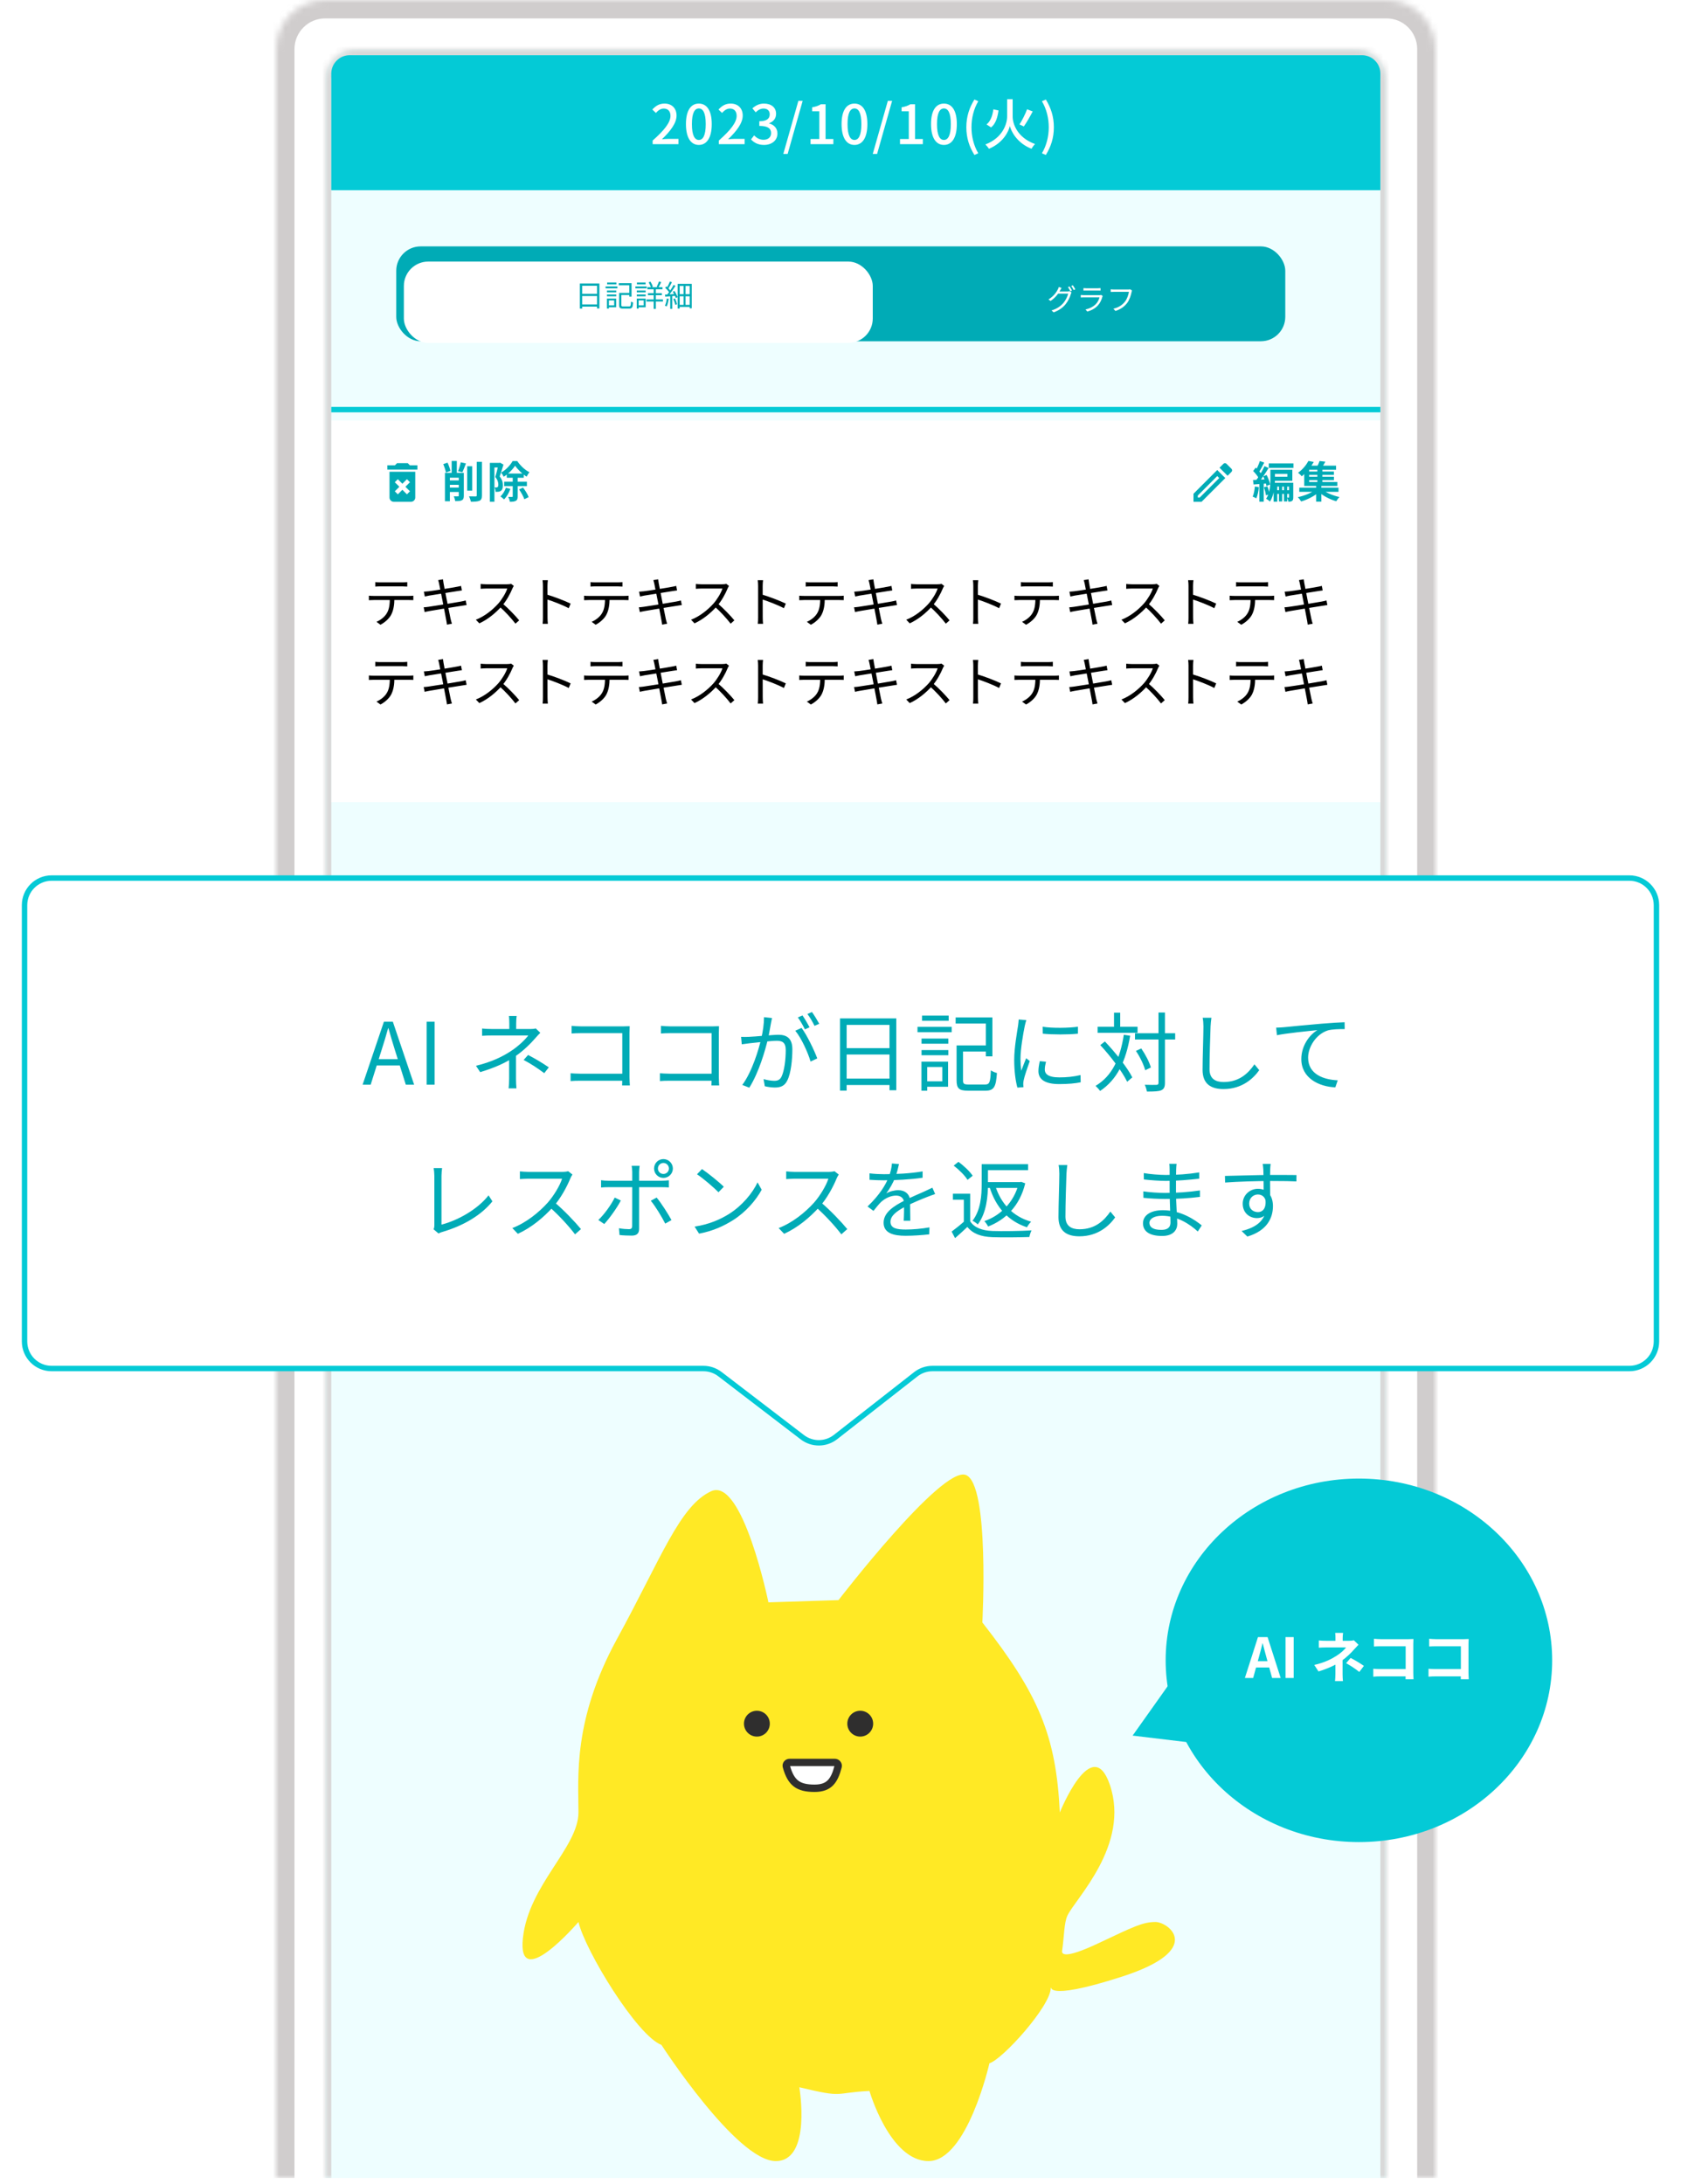 <svg width="274" height="356" viewBox="0 0 274 356" fill="none" xmlns="http://www.w3.org/2000/svg">
<mask id="path-1-inside-1_1745_11079" fill="white">
<path d="M45 8C45 3.582 48.582 0 53 0H226C230.418 0 234 3.582 234 8V355H45V8Z"/>
</mask>
<path d="M42 8C42 1.925 46.925 -3 53 -3H226C232.075 -3 237 1.925 237 8H231C231 5.239 228.761 3 226 3H53C50.239 3 48 5.239 48 8H42ZM234 355H45H234ZM42 355V8C42 1.925 46.925 -3 53 -3V3C50.239 3 48 5.239 48 8V355H42ZM226 -3C232.075 -3 237 1.925 237 8V355H231V8C231 5.239 228.761 3 226 3V-3Z" fill="#A29C9C" fill-opacity="0.5" mask="url(#path-1-inside-1_1745_11079)"/>
<mask id="path-3-inside-2_1745_11079" fill="white">
<path d="M53 13C53 10.239 55.239 8 58 8H221C223.761 8 226 10.239 226 13V355H53V13Z"/>
</mask>
<path d="M53 13C53 10.239 55.239 8 58 8H221C223.761 8 226 10.239 226 13V355H53V13Z" fill="#EEFEFF"/>
<path d="M52 13C52 9.686 54.686 7 58 7H221C224.314 7 227 9.686 227 13H225C225 10.791 223.209 9 221 9H58C55.791 9 54 10.791 54 13H52ZM226 355H53H226ZM52 355V13C52 9.686 54.686 7 58 7V9C55.791 9 54 10.791 54 13V355H52ZM221 7C224.314 7 227 9.686 227 13V355H225V13C225 10.791 223.209 9 221 9V7Z" fill="#D9D9D9" mask="url(#path-3-inside-2_1745_11079)"/>
<path d="M54 12C54 10.343 55.343 9 57 9H222C223.657 9 225 10.343 225 12V31H54V12Z" fill="#04CAD6"/>
<path d="M106.38 23.5V22.908C108.306 21.212 109.287 19.948 109.287 18.879C109.287 18.181 108.916 17.695 108.191 17.695C107.679 17.695 107.255 18.013 106.91 18.41L106.327 17.854C106.892 17.244 107.467 16.882 108.315 16.882C109.508 16.882 110.277 17.651 110.277 18.835C110.277 20.081 109.269 21.379 107.891 22.705C108.227 22.669 108.642 22.634 108.96 22.634H110.586V23.5H106.38ZM113.911 23.624C112.63 23.624 111.808 22.484 111.808 20.222C111.808 17.978 112.63 16.882 113.911 16.882C115.183 16.882 116.014 17.978 116.014 20.222C116.014 22.484 115.183 23.624 113.911 23.624ZM113.911 22.811C114.574 22.811 115.033 22.104 115.033 20.222C115.033 18.366 114.574 17.677 113.911 17.677C113.248 17.677 112.78 18.366 112.78 20.222C112.78 22.104 113.248 22.811 113.911 22.811ZM117.165 23.5V22.908C119.091 21.212 120.072 19.948 120.072 18.879C120.072 18.181 119.701 17.695 118.977 17.695C118.464 17.695 118.04 18.013 117.695 18.41L117.112 17.854C117.678 17.244 118.252 16.882 119.1 16.882C120.293 16.882 121.062 17.651 121.062 18.835C121.062 20.081 120.055 21.379 118.676 22.705C119.012 22.669 119.427 22.634 119.745 22.634H121.371V23.5H117.165ZM124.537 23.624C123.521 23.624 122.858 23.217 122.417 22.722L122.92 22.069C123.3 22.457 123.777 22.784 124.458 22.784C125.182 22.784 125.686 22.378 125.686 21.706C125.686 20.982 125.226 20.522 123.768 20.522V19.762C125.041 19.762 125.465 19.285 125.465 18.631C125.465 18.057 125.094 17.695 124.466 17.695C123.972 17.695 123.548 17.933 123.176 18.305L122.637 17.66C123.159 17.2 123.76 16.882 124.511 16.882C125.677 16.882 126.499 17.483 126.499 18.552C126.499 19.303 126.066 19.824 125.377 20.081V20.125C126.128 20.319 126.72 20.876 126.72 21.759C126.72 22.934 125.739 23.624 124.537 23.624ZM127.677 25.09L130.133 16.44H130.831L128.384 25.09H127.677ZM132.118 23.5V22.661H133.549V18.137H132.374V17.492C132.993 17.386 133.417 17.227 133.797 16.997H134.566V22.661H135.838V23.5H132.118ZM139.278 23.624C137.997 23.624 137.175 22.484 137.175 20.222C137.175 17.978 137.997 16.882 139.278 16.882C140.55 16.882 141.381 17.978 141.381 20.222C141.381 22.484 140.55 23.624 139.278 23.624ZM139.278 22.811C139.941 22.811 140.4 22.104 140.4 20.222C140.4 18.366 139.941 17.677 139.278 17.677C138.615 17.677 138.147 18.366 138.147 20.222C138.147 22.104 138.615 22.811 139.278 22.811ZM142.258 25.09L144.715 16.44H145.413L142.965 25.09H142.258ZM146.7 23.5V22.661H148.131V18.137H146.956V17.492C147.574 17.386 147.999 17.227 148.379 16.997H149.147V22.661H150.42V23.5H146.7ZM153.86 23.624C152.578 23.624 151.757 22.484 151.757 20.222C151.757 17.978 152.578 16.882 153.86 16.882C155.132 16.882 155.962 17.978 155.962 20.222C155.962 22.484 155.132 23.624 153.86 23.624ZM153.86 22.811C154.522 22.811 154.982 22.104 154.982 20.222C154.982 18.366 154.522 17.677 153.86 17.677C153.197 17.677 152.729 18.366 152.729 20.222C152.729 22.104 153.197 22.811 153.86 22.811ZM158.828 25.258C157.997 23.924 157.512 22.493 157.512 20.743C157.512 18.994 157.997 17.562 158.828 16.219L159.455 16.502C158.704 17.774 158.351 19.268 158.351 20.743C158.351 22.219 158.704 23.712 159.455 24.984L158.828 25.258ZM161.916 17.819L162.755 18.004C162.605 19.082 162.322 20.151 161.545 20.77L160.802 20.284C161.483 19.745 161.783 18.817 161.916 17.819ZM167.412 17.81L168.331 18.163C167.889 19.003 167.332 19.983 166.882 20.611L166.175 20.284C166.599 19.63 167.129 18.587 167.412 17.81ZM164.611 16.166H165.061V18.994C165.061 20.151 165.777 22.422 168.711 23.474C168.525 23.659 168.26 24.012 168.136 24.251C165.768 23.323 164.814 21.406 164.602 20.54C164.407 21.424 163.524 23.279 161.2 24.251C161.085 24.066 160.802 23.721 160.617 23.544C163.462 22.466 164.16 20.151 164.16 18.994V16.166H164.611ZM170.469 25.258L169.833 24.984C170.584 23.712 170.946 22.219 170.946 20.743C170.946 19.268 170.584 17.774 169.833 16.502L170.469 16.219C171.291 17.562 171.777 18.994 171.777 20.743C171.777 22.493 171.291 23.924 170.469 25.258Z" fill="white"/>
<g filter="url(#filter0_d_1745_11079)">
<path d="M100.577 263.915C107.815 250.679 110.79 242.204 115.92 239.849C121.049 237.494 125.251 257.96 125.251 257.96L136.674 257.596C136.674 257.596 153.489 235.741 157.416 237.193C161.344 238.646 160.122 261.239 160.122 261.239C169.311 272.968 172.149 279.728 172.748 292.207C172.748 292.207 177.99 279.164 180.898 287.68C184.261 297.533 175.21 306.331 173.979 309.039C173.433 310.239 173.477 312.281 173.124 314.754C173.054 315.24 173.307 316.223 179.023 313.533C184.738 310.843 186.243 310.059 188.348 310.059C190.454 310.059 196.471 314.569 182.934 318.948C169.396 323.327 171.621 320.132 171.271 320.81C171.271 323.761 163.38 332.485 161.274 333.087C161.274 333.087 157.664 349.03 151.347 349.03C145.03 349.03 141.721 337.599 141.721 337.599C135.704 337.9 137.81 338.802 130.289 336.997C130.289 336.997 132.346 349.03 126.448 349.03C120.061 349.03 107.815 330.097 107.815 330.097C103.817 328.574 95.394 314.754 94.287 310.059C94.287 310.059 84.237 321.795 85.236 312.648C86.181 303.995 94.287 297.908 94.287 292.192C94.287 286.477 93.34 277.151 100.577 263.915Z" fill="#FFE925"/>
<circle cx="123.371" cy="277.735" r="2.106" fill="#2F2E2E"/>
<circle cx="140.217" cy="277.735" r="2.106" fill="#2F2E2E"/>
<path d="M132.765 288.264C134.036 288.264 134.815 287.92 135.357 287.37C135.923 286.796 136.302 285.927 136.611 284.727C136.694 284.404 136.443 284.053 136.048 284.053L128.721 284.053C128.325 284.053 128.091 284.398 128.173 284.698C128.566 286.142 129.088 286.998 129.769 287.511C130.45 288.024 131.385 288.264 132.765 288.264Z" fill="white" stroke="#2F2E2E" stroke-width="1.203"/>
</g>
<g filter="url(#filter1_d_1745_11079)">
<path d="M265.582 139.903H8.418C5.978 139.903 4 141.881 4 144.321V215.431C4 217.871 5.978 219.849 8.418 219.849H114.658C115.629 219.849 116.573 220.169 117.344 220.759L130.78 231.046C132.379 232.269 134.602 232.258 136.188 231.017L149.267 220.787C150.044 220.179 151.002 219.849 151.989 219.849H265.582C268.022 219.849 270 217.871 270 215.431V144.321C270 141.881 268.022 139.903 265.582 139.903Z" fill="white" stroke="#04CAD6" stroke-width="0.884"/>
</g>
<path d="M59.104 176.798L62.576 166.536H64.032L67.504 176.798H66.146L64.34 171.058C63.976 169.91 63.654 168.79 63.318 167.6H63.262C62.926 168.79 62.604 169.91 62.226 171.058L60.42 176.798H59.104ZM60.924 173.662V172.64H65.656V173.662H60.924ZM69.54 176.798V166.536H70.842V176.798H69.54ZM84.22 165.598C84.164 165.892 84.136 166.438 84.136 166.816C84.136 167.194 84.136 167.922 84.136 168.202H83.016C83.016 167.922 83.016 167.222 83.016 166.816C83.016 166.424 83.002 165.906 82.946 165.598H84.22ZM88.07 168.342C87.818 168.594 87.51 168.916 87.286 169.182C86.558 170.036 85.354 171.24 84.024 172.15C82.498 173.214 80.664 174.026 78.27 174.754L77.584 173.718C80.244 173.074 81.994 172.164 83.254 171.338C84.514 170.526 85.62 169.434 86.11 168.776C85.452 168.776 80.916 168.776 80.286 168.776C79.81 168.776 78.998 168.79 78.578 168.832V167.642C79.026 167.698 79.796 167.726 80.272 167.726C80.916 167.726 85.606 167.726 86.446 167.726C86.782 167.726 87.104 167.698 87.328 167.628L88.07 168.342ZM84.108 171.576C84.108 172.654 84.108 174.768 84.108 175.846C84.108 176.336 84.136 176.966 84.178 177.4H82.904C82.946 176.98 82.988 176.336 82.988 175.846C82.988 174.796 82.988 172.948 82.988 172.052L84.108 171.576ZM88.714 174.922C87.496 174.026 86.656 173.466 85.354 172.766L86.082 171.954C87.398 172.654 88.154 173.102 89.456 173.97L88.714 174.922ZM93.173 167.208C93.649 167.25 94.251 167.292 94.713 167.292H101.601C101.951 167.292 102.357 167.278 102.637 167.264C102.623 167.572 102.609 168.02 102.609 168.342V175.58C102.609 176.084 102.651 176.714 102.665 176.924H101.405C101.405 176.714 101.433 176.196 101.433 175.692V168.398H94.713C94.195 168.398 93.509 168.426 93.173 168.454V167.208ZM93.005 174.936C93.355 174.964 93.971 175.006 94.545 175.006H102.063V176.154H94.587C94.013 176.154 93.383 176.168 93.005 176.21V174.936ZM107.733 167.208C108.209 167.25 108.811 167.292 109.273 167.292H116.161C116.511 167.292 116.917 167.278 117.197 167.264C117.183 167.572 117.169 168.02 117.169 168.342V175.58C117.169 176.084 117.211 176.714 117.225 176.924H115.965C115.965 176.714 115.993 176.196 115.993 175.692V168.398H109.273C108.755 168.398 108.069 168.426 107.733 168.454V167.208ZM107.565 174.936C107.915 174.964 108.531 175.006 109.105 175.006H116.623V176.154H109.147C108.573 176.154 107.943 176.168 107.565 176.21V174.936ZM125.835 165.934C125.779 166.186 125.723 166.494 125.667 166.76C125.569 167.264 125.387 168.412 125.191 169.28C124.715 171.254 123.721 174.74 122.139 177.288L120.991 176.84C122.587 174.698 123.707 170.96 124.085 169.252C124.351 168.132 124.533 166.872 124.533 165.794L125.835 165.934ZM130.651 167.544C131.519 168.678 132.737 171.226 133.213 172.514L132.121 173.032C131.715 171.604 130.609 169.168 129.629 168.006L130.651 167.544ZM120.795 169C121.229 169.028 121.593 169.014 122.041 169C123.091 168.972 125.933 168.664 126.885 168.664C128.131 168.664 129.153 169.14 129.153 171.03C129.153 172.696 128.929 174.922 128.341 176.084C127.907 177.022 127.207 177.26 126.297 177.26C125.765 177.26 125.093 177.162 124.659 177.05L124.463 175.888C125.051 176.07 125.793 176.168 126.185 176.168C126.703 176.168 127.123 176.056 127.403 175.454C127.851 174.502 128.075 172.682 128.075 171.17C128.075 169.882 127.487 169.644 126.591 169.644C125.653 169.644 123.021 169.966 122.167 170.05C121.845 170.092 121.271 170.162 120.907 170.218L120.795 169ZM130.805 165.514C131.155 166.018 131.659 166.872 131.953 167.446L131.197 167.782C130.917 167.208 130.441 166.368 130.049 165.836L130.805 165.514ZM132.345 164.954C132.723 165.472 133.255 166.354 133.535 166.872L132.765 167.208C132.471 166.592 132.009 165.794 131.603 165.276L132.345 164.954ZM136.923 165.99H146.093V177.708H144.987V167.054H138.001V177.764H136.923V165.99ZM137.637 170.848H145.449V171.884H137.637V170.848ZM137.623 175.804H145.477V176.854H137.623V175.804ZM156.383 170.4H161.213V171.394H156.383V170.4ZM155.921 170.4H156.971V176.112C156.971 176.658 157.125 176.77 157.895 176.77C158.259 176.77 160.079 176.77 160.555 176.77C161.311 176.77 161.423 176.406 161.507 174.46C161.759 174.642 162.207 174.824 162.501 174.894C162.347 177.148 162.025 177.778 160.625 177.778C160.275 177.778 158.133 177.778 157.811 177.778C156.355 177.778 155.921 177.442 155.921 176.098V170.4ZM155.767 165.836H161.759V172.178H160.695V166.83H155.767V165.836ZM150.209 169.28H154.577V170.12H150.209V169.28ZM150.293 165.542H154.633V166.382H150.293V165.542ZM150.209 171.156H154.577V171.996H150.209V171.156ZM149.551 167.376H155.123V168.244H149.551V167.376ZM150.699 173.046H154.535V177.134H150.699V176.252H153.597V173.914H150.699V173.046ZM150.195 173.046H151.133V177.778H150.195V173.046ZM169.949 167.348C171.475 167.614 174.317 167.558 175.703 167.348V168.482C174.205 168.65 171.489 168.65 169.963 168.482L169.949 167.348ZM170.495 173.06C170.369 173.564 170.299 173.956 170.299 174.334C170.299 174.978 170.747 175.608 172.665 175.608C173.911 175.608 175.003 175.496 176.123 175.23L176.151 176.406C175.283 176.588 174.107 176.7 172.651 176.7C170.313 176.7 169.263 175.916 169.263 174.6C169.263 174.138 169.333 173.634 169.487 172.962L170.495 173.06ZM167.289 166.27C167.205 166.508 167.093 166.956 167.037 167.208C166.771 168.51 166.337 171.002 166.337 172.584C166.337 173.256 166.379 173.844 166.463 174.53C166.701 173.9 167.023 173.06 167.261 172.486L167.849 172.948C167.499 173.942 166.981 175.412 166.855 176.084C166.813 176.28 166.785 176.546 166.785 176.714C166.799 176.854 166.813 177.05 166.827 177.204L165.833 177.274C165.553 176.28 165.315 174.67 165.315 172.766C165.315 170.708 165.777 168.314 165.945 167.152C165.987 166.83 166.029 166.48 166.043 166.172L167.289 166.27ZM184.999 168.412H191.551V169.434H184.999V168.412ZM178.909 167.362H185.419V168.342H178.909V167.362ZM188.835 165.038H189.885V176.504C189.885 177.204 189.703 177.512 189.283 177.708C188.863 177.89 188.149 177.918 186.945 177.918C186.903 177.624 186.749 177.134 186.595 176.812C187.477 176.84 188.261 176.84 188.499 176.826C188.737 176.812 188.835 176.742 188.835 176.49V165.038ZM185.153 171.296L186.021 170.89C186.693 171.856 187.365 173.144 187.589 173.998L186.665 174.446C186.455 173.606 185.825 172.276 185.153 171.296ZM179.343 170.344L180.099 169.756C181.807 171.548 183.753 173.998 184.565 175.608L183.725 176.322C182.941 174.684 181.037 172.164 179.343 170.344ZM181.583 165.066H182.591V167.936H181.583V165.066ZM183.179 168.664L184.215 168.818C183.501 173.032 182.087 175.958 179.315 177.82C179.175 177.61 178.797 177.19 178.573 176.994C181.275 175.384 182.577 172.556 183.179 168.664ZM197.459 165.892C197.389 166.354 197.347 166.844 197.319 167.306C197.263 168.888 197.151 172.206 197.151 174.292C197.151 175.832 198.117 176.364 199.447 176.364C202.009 176.364 203.465 174.936 204.473 173.48L205.257 174.432C204.305 175.762 202.485 177.512 199.419 177.512C197.403 177.512 196.017 176.686 196.017 174.39C196.017 172.318 196.157 168.776 196.157 167.306C196.157 166.788 196.115 166.298 196.031 165.892H197.459ZM208.011 167.502C208.543 167.488 208.991 167.46 209.271 167.432C210.181 167.334 212.813 167.082 215.403 166.858C216.929 166.732 218.231 166.648 219.169 166.62L219.183 167.74C218.371 167.726 217.153 167.754 216.439 167.95C214.437 168.594 213.219 170.736 213.219 172.388C213.219 175.118 215.781 175.986 218.049 176.084L217.657 177.232C215.053 177.134 212.113 175.762 212.113 172.626C212.113 170.442 213.443 168.664 214.731 167.908C213.219 168.062 209.663 168.412 208.137 168.734L208.011 167.502ZM70.674 200.364C70.772 200.14 70.799 199.944 70.799 199.678C70.799 198.796 70.799 193 70.799 191.67C70.799 191.292 70.743 190.662 70.688 190.396H72.059C72.017 190.732 71.962 191.264 71.962 191.656C71.962 192.986 71.962 198.894 71.962 199.608C74.65 198.922 77.883 197.088 79.633 194.834L80.263 195.814C78.444 198.068 75.559 199.79 72.059 200.812C71.919 200.854 71.695 200.924 71.472 201.05L70.674 200.364ZM93.311 191.446C93.228 191.558 93.046 191.866 92.975 192.048C92.415 193.434 91.352 195.394 90.189 196.682C88.621 198.432 86.62 200.098 84.407 201.106L83.511 200.168C85.779 199.3 87.838 197.62 89.279 196.024C90.231 194.946 91.254 193.28 91.618 192.118C91.114 192.118 86.633 192.118 86.157 192.118C85.653 192.118 84.897 192.174 84.743 192.188V190.928C84.925 190.956 85.724 191.012 86.157 191.012C86.704 191.012 91.029 191.012 91.561 191.012C92.01 191.012 92.388 190.97 92.612 190.9L93.311 191.446ZM90.371 195.954C91.883 197.214 93.746 199.174 94.698 200.336L93.731 201.19C92.724 199.86 91.085 198.068 89.573 196.738L90.371 195.954ZM107.241 190.466C107.241 190.956 107.633 191.348 108.137 191.348C108.627 191.348 109.033 190.956 109.033 190.466C109.033 189.962 108.627 189.556 108.137 189.556C107.633 189.556 107.241 189.962 107.241 190.466ZM106.611 190.466C106.611 189.612 107.283 188.926 108.137 188.926C108.977 188.926 109.677 189.612 109.677 190.466C109.677 191.306 108.977 191.992 108.137 191.992C107.283 191.992 106.611 191.306 106.611 190.466ZM104.259 190.018C104.231 190.214 104.175 190.718 104.175 191.012C104.175 191.754 104.175 192.93 104.175 193.616C104.175 194.75 104.175 199.286 104.175 200.294C104.175 201.022 103.825 201.4 102.971 201.4C102.383 201.4 101.557 201.372 100.983 201.302L100.885 200.196C101.501 200.308 102.131 200.35 102.509 200.35C102.887 200.35 103.041 200.196 103.041 199.818C103.055 199.062 103.055 194.274 103.055 193.616C103.055 193.14 103.055 191.754 103.055 191.012C103.055 190.704 102.999 190.228 102.957 190.018H104.259ZM97.974 192.37C98.365 192.426 98.716 192.454 99.15 192.454C99.975 192.454 107.045 192.454 107.885 192.454C108.207 192.454 108.669 192.426 109.019 192.384V193.546C108.655 193.518 108.235 193.504 107.899 193.504C107.059 193.504 100.017 193.504 99.163 193.504C98.73 193.504 98.338 193.518 97.974 193.56V192.37ZM101.193 195.674C100.591 196.864 99.29 198.656 98.492 199.51L97.525 198.852C98.463 197.998 99.653 196.332 100.199 195.198L101.193 195.674ZM107.031 195.198C107.787 196.094 108.893 197.844 109.453 198.866L108.431 199.44C107.871 198.334 106.821 196.598 106.079 195.716L107.031 195.198ZM114.423 190.55C115.403 191.208 117.209 192.664 117.979 193.434L117.111 194.33C116.397 193.602 114.661 192.09 113.611 191.404L114.423 190.55ZM113.219 199.93C115.655 199.566 117.475 198.712 118.805 197.886C120.975 196.528 122.669 194.456 123.481 192.72L124.153 193.924C123.201 195.66 121.577 197.564 119.463 198.894C118.049 199.776 116.285 200.644 113.947 201.078L113.219 199.93ZM136.718 191.446C136.634 191.558 136.452 191.866 136.382 192.048C135.822 193.434 134.758 195.394 133.596 196.682C132.028 198.432 130.026 200.098 127.814 201.106L126.918 200.168C129.186 199.3 131.244 197.62 132.686 196.024C133.638 194.946 134.66 193.28 135.024 192.118C134.52 192.118 130.04 192.118 129.564 192.118C129.06 192.118 128.304 192.174 128.15 192.188V190.928C128.332 190.956 129.13 191.012 129.564 191.012C130.11 191.012 134.436 191.012 134.968 191.012C135.416 191.012 135.794 190.97 136.018 190.9L136.718 191.446ZM133.778 195.954C135.29 197.214 137.152 199.174 138.104 200.336L137.138 201.19C136.13 199.86 134.492 198.068 132.98 196.738L133.778 195.954ZM146.532 189.738C146.406 190.284 146.252 191.054 145.888 191.992C145.538 192.846 145.02 193.784 144.46 194.512C145.006 194.19 145.804 193.994 146.42 193.994C147.498 193.994 148.338 194.638 148.338 195.772C148.338 196.5 148.366 198.11 148.38 198.978H147.302C147.358 198.236 147.372 196.794 147.358 196.066C147.344 195.254 146.784 194.876 146.056 194.876C145.16 194.876 144.278 195.324 143.634 195.898C143.228 196.29 142.836 196.794 142.374 197.368L141.408 196.654C143.424 194.722 144.362 193.098 144.838 191.908C145.146 191.138 145.342 190.298 145.384 189.64L146.532 189.738ZM141.73 191.25C142.486 191.348 143.452 191.39 144.096 191.39C145.986 191.39 148.408 191.278 150.382 190.928V191.964C148.422 192.258 145.818 192.384 144.04 192.384C143.438 192.384 142.514 192.356 141.73 192.3V191.25ZM152.426 194.624C152.076 194.736 151.572 194.932 151.194 195.072C150.2 195.464 148.87 195.996 147.512 196.696C146.126 197.424 145.146 198.18 145.146 199.146C145.146 200.238 146.224 200.406 147.666 200.406C148.758 200.406 150.27 200.28 151.502 200.056L151.46 201.19C150.396 201.316 148.842 201.428 147.624 201.428C145.636 201.428 144.026 200.994 144.026 199.3C144.026 197.592 145.762 196.542 147.428 195.688C148.758 195.002 149.892 194.568 150.816 194.134C151.236 193.938 151.586 193.784 151.978 193.588L152.426 194.624ZM158.138 194.568V199.524H157.102V195.548H155.324V194.568H158.138ZM158.138 199.062C158.81 200.112 160.084 200.574 161.764 200.644C163.304 200.7 166.468 200.658 168.134 200.546C168.008 200.798 167.84 201.302 167.784 201.624C166.244 201.68 163.318 201.708 161.764 201.652C159.888 201.582 158.586 201.092 157.676 199.986C157.046 200.588 156.388 201.19 155.674 201.806L155.114 200.742C155.744 200.28 156.514 199.664 157.186 199.062H158.138ZM155.45 189.99L156.22 189.374C157.102 190.004 158.096 190.956 158.544 191.642L157.704 192.314C157.298 191.628 156.318 190.648 155.45 189.99ZM160.518 189.752H167.574V190.732H160.518V189.752ZM160.616 192.678H166.342V193.63H160.616V192.678ZM160.014 189.752H161.036V192.986C161.036 194.946 160.812 197.704 159.37 199.58C159.202 199.384 158.754 199.09 158.516 198.978C159.874 197.228 160.014 194.792 160.014 192.986V189.752ZM166.062 192.678H166.258L166.454 192.636L167.112 192.874C166.216 196.612 163.836 198.838 161.064 199.916C160.938 199.664 160.658 199.244 160.448 199.034C162.996 198.18 165.278 196.024 166.062 192.86V192.678ZM162.24 193.308C163.15 196.178 165.096 198.292 168.078 199.132C167.84 199.342 167.546 199.748 167.392 200.042C164.312 199.02 162.338 196.766 161.316 193.546L162.24 193.308ZM173.972 189.892C173.902 190.354 173.86 190.844 173.832 191.306C173.776 192.888 173.664 196.206 173.664 198.292C173.664 199.832 174.63 200.364 175.96 200.364C178.522 200.364 179.978 198.936 180.986 197.48L181.77 198.432C180.818 199.762 178.998 201.512 175.932 201.512C173.916 201.512 172.53 200.686 172.53 198.39C172.53 196.318 172.67 192.776 172.67 191.306C172.67 190.788 172.628 190.298 172.544 189.892H173.972ZM191.78 189.696C191.752 189.934 191.724 190.214 191.71 190.634C191.682 191.194 191.682 193.07 191.682 194.246C191.682 196.094 191.892 198.544 191.892 199.482C191.892 200.462 191.248 201.456 189.428 201.456C187.412 201.456 186.306 200.742 186.306 199.384C186.306 198.11 187.524 197.256 189.54 197.256C192.494 197.256 194.804 198.852 195.882 199.734L195.238 200.728C193.978 199.566 191.906 198.166 189.414 198.166C188.07 198.166 187.356 198.684 187.356 199.328C187.356 199.986 187.902 200.462 189.288 200.462C190.1 200.462 190.786 200.224 190.786 199.244C190.786 198.166 190.646 195.478 190.646 194.246C190.646 192.986 190.646 191.516 190.646 190.536C190.646 190.298 190.632 189.878 190.59 189.696H191.78ZM186.432 191.208C187.328 191.376 189.078 191.516 190.002 191.516C191.78 191.516 193.656 191.39 195.476 191.096V192.118C193.894 192.3 191.892 192.482 190.016 192.482C189.05 192.482 187.328 192.356 186.446 192.244L186.432 191.208ZM186.362 194.19C187.356 194.344 188.952 194.442 189.876 194.442C191.906 194.442 193.768 194.302 195.588 194.036V195.086C193.684 195.324 191.976 195.422 189.876 195.422C188.91 195.422 187.37 195.352 186.376 195.24L186.362 194.19ZM207.11 189.71C207.082 189.878 207.04 190.424 207.04 190.592C206.998 191.502 207.026 194.204 207.04 195.324L205.976 194.778C205.976 194.162 205.962 191.376 205.92 190.606C205.892 190.228 205.85 189.836 205.822 189.71H207.11ZM199.662 191.67C201.566 191.642 205.066 191.516 207.222 191.516C208.93 191.516 210.666 191.516 211.324 191.53L211.31 192.566C210.526 192.524 209.266 192.496 207.208 192.496C204.8 192.496 201.804 192.594 199.69 192.748L199.662 191.67ZM207.012 195.73C207.012 197.606 206.144 198.544 204.87 198.544C203.694 198.544 202.56 197.718 202.56 196.192C202.56 194.806 203.708 193.77 205.038 193.77C206.662 193.77 207.488 194.974 207.488 196.584C207.488 198.488 206.564 200.588 203.316 201.554L202.378 200.644C204.926 200.042 206.41 198.796 206.41 196.486C206.41 195.226 205.794 194.694 205.038 194.694C204.296 194.694 203.61 195.268 203.61 196.178C203.61 197.06 204.268 197.564 205.038 197.564C205.906 197.564 206.466 196.836 206.242 195.338L207.012 195.73Z" fill="#00ABB6"/>
<g filter="url(#filter2_d_1745_11079)">
<g clip-path="url(#clip0_1745_11079)">
<g filter="url(#filter3_d_1745_11079)">
<path d="M54 65H225V129H54V65Z" fill="white"/>
</g>
</g>
<path d="M54 65.442H225V64.558H54V65.442Z" fill="#04CAD6" mask="url(#path-13-inside-3_1745_11079)"/>
</g>
<path d="M198.405 77.6L198.727 77.922L195.558 81.091H195.236V80.769L198.405 77.6ZM199.664 75.495C199.577 75.495 199.486 75.53 199.419 75.596L198.779 76.236L200.091 77.548L200.731 76.908C200.867 76.771 200.867 76.551 200.731 76.415L199.913 75.596C199.843 75.526 199.755 75.495 199.664 75.495ZM198.405 76.61L194.537 80.479V81.79H195.849L199.717 77.922L198.405 76.61Z" fill="#00ABB6"/>
<path d="M208.473 78.902H208.989V81.729H208.473V78.902ZM209.286 78.902H209.809V81.729H209.286V78.902ZM206.812 75.537H210.827V76.258H206.812V75.537ZM207.88 79.906H210.488V80.506H207.88V79.906ZM207.074 76.569H207.816V78.053C207.816 79.114 207.696 80.719 206.996 81.751C206.869 81.609 206.544 81.376 206.374 81.298C207.017 80.351 207.074 79.001 207.074 78.046V76.569ZM207.392 76.569H210.651V78.372H207.392V77.707H209.838V77.241H207.392V76.569ZM207.604 78.683H210.559V79.312H208.191V81.779H207.604V78.683ZM210.113 78.683H210.799V81.058C210.799 81.341 210.771 81.531 210.601 81.651C210.446 81.758 210.255 81.779 210.007 81.779C209.979 81.581 209.88 81.298 209.795 81.107C209.908 81.114 210.007 81.114 210.057 81.114C210.099 81.114 210.113 81.1 210.113 81.044V78.683ZM205.356 75.148L206.07 75.396C205.787 75.947 205.462 76.576 205.201 76.972L204.649 76.746C204.897 76.322 205.201 75.636 205.356 75.148ZM206.112 75.982L206.784 76.286C206.289 77.085 205.646 78.068 205.13 78.668L204.656 78.407C205.158 77.771 205.766 76.739 206.112 75.982ZM204.26 76.774L204.677 76.216C205.038 76.555 205.462 77.022 205.632 77.34L205.186 77.976C205.031 77.629 204.614 77.127 204.26 76.774ZM205.9 77.644L206.459 77.417C206.713 77.905 206.961 78.548 207.024 78.965L206.431 79.22C206.374 78.81 206.148 78.145 205.9 77.644ZM204.239 78.244C204.847 78.216 205.709 78.16 206.558 78.103L206.565 78.803C205.78 78.866 204.96 78.923 204.331 78.972L204.239 78.244ZM206.013 79.439L206.579 79.269C206.749 79.672 206.89 80.202 206.932 80.549L206.339 80.74C206.31 80.386 206.176 79.849 206.013 79.439ZM204.543 79.298L205.201 79.411C205.13 80.082 204.974 80.782 204.776 81.234C204.642 81.143 204.345 81.008 204.183 80.945C204.381 80.528 204.487 79.891 204.543 79.298ZM205.271 78.619H205.985V81.779H205.271V78.619ZM211.782 79.489H218.172V80.167H211.782V79.489ZM213.139 76.859H217.422V77.41H213.139V76.859ZM213.139 77.707H217.429V78.258H213.139V77.707ZM212.969 75.905H217.776V76.569H212.969V75.905ZM214.729 76.322H215.542V78.803H214.729V76.322ZM214.531 79.036H215.38V81.772H214.531V79.036ZM214.468 79.771L215.104 80.082C214.376 80.803 213.16 81.425 212.085 81.736C211.965 81.524 211.725 81.213 211.541 81.037C212.616 80.81 213.839 80.316 214.468 79.771ZM215.471 79.75C216.079 80.287 217.274 80.782 218.334 81.015C218.158 81.185 217.924 81.496 217.804 81.701C216.737 81.397 215.549 80.775 214.828 80.068L215.471 79.75ZM215.083 75.141L216.037 75.254C215.811 75.678 215.556 76.074 215.358 76.35L214.609 76.201C214.786 75.898 214.984 75.459 215.083 75.141ZM213.273 75.127L214.142 75.297C213.669 76.124 213.047 76.937 212.177 77.636C212.043 77.446 211.767 77.184 211.577 77.064C212.368 76.491 212.948 75.749 213.273 75.127ZM212.587 76.336H213.393V78.562H217.981V79.206H212.587V76.336Z" fill="#00ABB6"/>
<path d="M63.489 81.091C63.489 81.475 63.804 81.79 64.189 81.79H66.987C67.372 81.79 67.687 81.475 67.687 81.091V76.894H63.489V81.091ZM64.35 78.6L64.843 78.107L65.588 78.849L66.329 78.107L66.823 78.6L66.081 79.342L66.823 80.083L66.329 80.577L65.588 79.835L64.847 80.577L64.353 80.083L65.095 79.342L64.35 78.6ZM66.812 75.844L66.462 75.495H64.714L64.364 75.844H63.14V76.544H68.036V75.844H66.812Z" fill="#00ABB6"/>
<path d="M76.15 75.996H76.971V79.969H76.15V75.996ZM77.713 75.275H78.554V80.74C78.554 81.242 78.448 81.475 78.165 81.616C77.868 81.751 77.402 81.779 76.751 81.779C76.709 81.531 76.575 81.143 76.447 80.902C76.921 80.916 77.373 80.916 77.522 80.916C77.656 80.916 77.713 80.874 77.713 80.74V75.275ZM72.814 79.474H75.479V80.188H72.814V79.474ZM72.814 78.308H75.479V79.022H72.814V78.308ZM73.62 75.134H74.461V77.629H73.62V75.134ZM74.779 77.078H75.599V80.796C75.599 81.185 75.535 81.411 75.281 81.538C75.034 81.673 74.701 81.68 74.2 81.68C74.171 81.454 74.072 81.107 73.973 80.895C74.249 80.909 74.56 80.902 74.659 80.902C74.751 80.895 74.779 80.874 74.779 80.782V77.078ZM72.249 75.65L72.948 75.41C73.146 75.827 73.344 76.378 73.422 76.746L72.687 77.022C72.623 76.654 72.432 76.074 72.249 75.65ZM75.104 75.353L75.945 75.537C75.755 76.06 75.543 76.612 75.366 76.979L74.659 76.795C74.822 76.406 75.012 75.799 75.104 75.353ZM72.524 77.078H75.21V77.87H73.33V81.701H72.524V77.078ZM82.604 77.184H85.368V77.877H82.604V77.184ZM82.18 78.52H85.884V79.234H82.18V78.52ZM83.961 75.905C83.566 76.513 82.852 77.255 82.095 77.707C82.01 77.502 81.827 77.198 81.685 77.029C82.449 76.605 83.198 75.806 83.558 75.148H84.308C84.81 75.891 85.559 76.612 86.301 76.965C86.139 77.156 85.962 77.46 85.842 77.693C85.149 77.276 84.385 76.527 83.961 75.905ZM83.573 77.552H84.379V80.909C84.379 81.284 84.315 81.503 84.075 81.63C83.848 81.765 83.537 81.786 83.106 81.786C83.078 81.56 82.958 81.213 82.845 80.994C83.106 81.001 83.375 81.001 83.467 81.001C83.551 81.001 83.573 80.98 83.573 80.895V77.552ZM82.456 79.503L83.191 79.686C82.965 80.337 82.569 80.994 82.166 81.404C82.032 81.27 81.742 81.029 81.572 80.916C81.954 80.57 82.272 80.04 82.456 79.503ZM84.612 79.778L85.255 79.474C85.623 79.948 86.018 80.591 86.167 81.029L85.467 81.376C85.333 80.952 84.958 80.28 84.612 79.778ZM79.847 75.445H81.516V76.201H80.59V81.786H79.847V75.445ZM81.254 75.445H81.395L81.516 75.417L82.067 75.728C81.883 76.336 81.65 77.106 81.445 77.658C81.883 78.209 81.968 78.683 81.968 79.093C81.968 79.552 81.876 79.849 81.65 80.004C81.537 80.082 81.403 80.132 81.247 80.153C81.12 80.167 80.95 80.174 80.788 80.174C80.781 79.969 80.717 79.651 80.604 79.446C80.731 79.453 80.823 79.46 80.908 79.453C80.986 79.453 81.056 79.439 81.106 79.397C81.191 79.333 81.226 79.192 81.226 78.994C81.226 78.662 81.134 78.223 80.731 77.75C80.929 77.113 81.155 76.138 81.254 75.686V75.445Z" fill="#00ABB6"/>
<path d="M61.178 94.879C61.434 94.905 61.69 94.923 61.982 94.923C62.494 94.923 65.065 94.923 65.56 94.923C65.808 94.923 66.126 94.905 66.382 94.879V95.612C66.117 95.594 65.808 95.576 65.56 95.576C65.065 95.576 62.494 95.576 61.99 95.576C61.699 95.576 61.407 95.594 61.178 95.612V94.879ZM60.126 97.096C60.365 97.123 60.621 97.132 60.895 97.132C61.407 97.132 66.205 97.132 66.673 97.132C66.859 97.132 67.151 97.123 67.371 97.096V97.821C67.168 97.812 66.894 97.803 66.673 97.803C66.205 97.803 61.407 97.803 60.895 97.803C60.63 97.803 60.365 97.812 60.126 97.83V97.096ZM64.288 97.45C64.288 98.563 64.146 99.482 63.749 100.224C63.431 100.816 62.759 101.444 62.017 101.832L61.363 101.355C62.043 101.064 62.68 100.56 63.024 99.995C63.466 99.296 63.537 98.43 63.545 97.459L64.288 97.45ZM71.577 95.161C71.533 94.94 71.48 94.746 71.418 94.56L72.205 94.428C72.222 94.587 72.258 94.843 72.293 95.037C72.346 95.426 73.318 100.277 73.442 100.86C73.504 101.108 73.574 101.408 73.663 101.664L72.85 101.815C72.806 101.514 72.779 101.24 72.717 100.984C72.629 100.427 71.683 95.621 71.577 95.161ZM69.086 96.442C69.306 96.425 69.545 96.407 69.828 96.381C70.623 96.292 73.671 95.806 74.511 95.638C74.767 95.594 74.997 95.541 75.147 95.497L75.288 96.239C75.156 96.248 74.891 96.292 74.652 96.328C73.742 96.469 70.729 96.946 69.952 97.079C69.713 97.123 69.501 97.167 69.245 97.229L69.086 96.442ZM69.059 98.987C69.271 98.978 69.607 98.943 69.837 98.908C70.782 98.784 74.069 98.245 75.129 98.051C75.465 97.989 75.721 97.927 75.907 97.874L76.057 98.616C75.872 98.634 75.589 98.687 75.262 98.74C74.087 98.916 70.897 99.438 70.005 99.597C69.66 99.659 69.413 99.712 69.218 99.765L69.059 98.987ZM83.751 95.506C83.698 95.576 83.583 95.771 83.539 95.886C83.185 96.76 82.514 97.998 81.78 98.81C80.791 99.915 79.527 100.966 78.131 101.603L77.566 101.011C78.997 100.463 80.296 99.403 81.206 98.395C81.807 97.715 82.452 96.663 82.682 95.93C82.364 95.93 79.536 95.93 79.236 95.93C78.918 95.93 78.44 95.965 78.343 95.974V95.179C78.458 95.197 78.962 95.232 79.236 95.232C79.58 95.232 82.311 95.232 82.646 95.232C82.929 95.232 83.168 95.205 83.309 95.161L83.751 95.506ZM81.895 98.351C82.85 99.146 84.025 100.383 84.626 101.117L84.016 101.656C83.38 100.816 82.346 99.685 81.392 98.846L81.895 98.351ZM88.496 100.631C88.496 100.136 88.496 96.23 88.496 95.497C88.496 95.241 88.478 94.852 88.434 94.569H89.3C89.264 94.843 89.238 95.223 89.238 95.497C89.238 96.867 89.247 100.215 89.247 100.631C89.247 100.913 89.264 101.391 89.3 101.682H88.443C88.487 101.399 88.496 100.958 88.496 100.631ZM89.079 96.893C90.245 97.229 92.03 97.909 93.011 98.386L92.702 99.137C91.694 98.598 90.042 97.971 89.079 97.671V96.893ZM96.254 94.879C96.51 94.905 96.766 94.923 97.058 94.923C97.57 94.923 100.141 94.923 100.636 94.923C100.884 94.923 101.202 94.905 101.458 94.879V95.612C101.193 95.594 100.884 95.576 100.636 95.576C100.141 95.576 97.57 95.576 97.067 95.576C96.775 95.576 96.483 95.594 96.254 95.612V94.879ZM95.202 97.096C95.441 97.123 95.697 97.132 95.971 97.132C96.483 97.132 101.281 97.132 101.75 97.132C101.935 97.132 102.227 97.123 102.448 97.096V97.821C102.244 97.812 101.97 97.803 101.75 97.803C101.281 97.803 96.483 97.803 95.971 97.803C95.706 97.803 95.441 97.812 95.202 97.83V97.096ZM99.364 97.45C99.364 98.563 99.222 99.482 98.825 100.224C98.507 100.816 97.835 101.444 97.093 101.832L96.439 101.355C97.12 101.064 97.756 100.56 98.1 99.995C98.542 99.296 98.613 98.43 98.622 97.459L99.364 97.45ZM106.653 95.161C106.609 94.94 106.556 94.746 106.494 94.56L107.281 94.428C107.299 94.587 107.334 94.843 107.369 95.037C107.422 95.426 108.394 100.277 108.518 100.86C108.58 101.108 108.65 101.408 108.739 101.664L107.926 101.815C107.882 101.514 107.855 101.24 107.793 100.984C107.705 100.427 106.76 95.621 106.653 95.161ZM104.162 96.442C104.383 96.425 104.621 96.407 104.904 96.381C105.699 96.292 108.748 95.806 109.587 95.638C109.843 95.594 110.073 95.541 110.223 95.497L110.365 96.239C110.232 96.248 109.967 96.292 109.728 96.328C108.818 96.469 105.805 96.946 105.028 97.079C104.789 97.123 104.577 97.167 104.321 97.229L104.162 96.442ZM104.135 98.987C104.347 98.978 104.683 98.943 104.913 98.908C105.858 98.784 109.145 98.245 110.206 98.051C110.541 97.989 110.798 97.927 110.983 97.874L111.133 98.616C110.948 98.634 110.665 98.687 110.338 98.74C109.163 98.916 105.973 99.438 105.081 99.597C104.736 99.659 104.489 99.712 104.294 99.765L104.135 98.987ZM118.827 95.506C118.774 95.576 118.659 95.771 118.615 95.886C118.261 96.76 117.59 97.998 116.857 98.81C115.867 99.915 114.603 100.966 113.207 101.603L112.642 101.011C114.073 100.463 115.372 99.403 116.282 98.395C116.883 97.715 117.528 96.663 117.758 95.93C117.44 95.93 114.612 95.93 114.312 95.93C113.994 95.93 113.517 95.965 113.419 95.974V95.179C113.534 95.197 114.038 95.232 114.312 95.232C114.656 95.232 117.387 95.232 117.722 95.232C118.005 95.232 118.244 95.205 118.385 95.161L118.827 95.506ZM116.971 98.351C117.926 99.146 119.101 100.383 119.702 101.117L119.092 101.656C118.456 100.816 117.422 99.685 116.468 98.846L116.971 98.351ZM123.572 100.631C123.572 100.136 123.572 96.23 123.572 95.497C123.572 95.241 123.554 94.852 123.51 94.569H124.376C124.341 94.843 124.314 95.223 124.314 95.497C124.314 96.867 124.323 100.215 124.323 100.631C124.323 100.913 124.341 101.391 124.376 101.682H123.519C123.563 101.399 123.572 100.958 123.572 100.631ZM124.155 96.893C125.321 97.229 127.106 97.909 128.087 98.386L127.778 99.137C126.77 98.598 125.118 97.971 124.155 97.671V96.893ZM131.33 94.879C131.586 94.905 131.842 94.923 132.134 94.923C132.646 94.923 135.218 94.923 135.712 94.923C135.96 94.923 136.278 94.905 136.534 94.879V95.612C136.269 95.594 135.96 95.576 135.712 95.576C135.218 95.576 132.646 95.576 132.143 95.576C131.851 95.576 131.559 95.594 131.33 95.612V94.879ZM130.278 97.096C130.517 97.123 130.773 97.132 131.047 97.132C131.559 97.132 136.357 97.132 136.826 97.132C137.011 97.132 137.303 97.123 137.524 97.096V97.821C137.32 97.812 137.047 97.803 136.826 97.803C136.357 97.803 131.559 97.803 131.047 97.803C130.782 97.803 130.517 97.812 130.278 97.83V97.096ZM134.44 97.45C134.44 98.563 134.299 99.482 133.901 100.224C133.583 100.816 132.911 101.444 132.169 101.832L131.515 101.355C132.196 101.064 132.832 100.56 133.176 99.995C133.618 99.296 133.689 98.43 133.698 97.459L134.44 97.45ZM141.73 95.161C141.685 94.94 141.632 94.746 141.571 94.56L142.357 94.428C142.375 94.587 142.41 94.843 142.445 95.037C142.498 95.426 143.47 100.277 143.594 100.86C143.656 101.108 143.727 101.408 143.815 101.664L143.002 101.815C142.958 101.514 142.931 101.24 142.869 100.984C142.781 100.427 141.836 95.621 141.73 95.161ZM139.238 96.442C139.459 96.425 139.697 96.407 139.98 96.381C140.775 96.292 143.824 95.806 144.663 95.638C144.919 95.594 145.149 95.541 145.299 95.497L145.441 96.239C145.308 96.248 145.043 96.292 144.804 96.328C143.894 96.469 140.881 96.946 140.104 97.079C139.865 97.123 139.653 97.167 139.397 97.229L139.238 96.442ZM139.211 98.987C139.423 98.978 139.759 98.943 139.989 98.908C140.934 98.784 144.221 98.245 145.282 98.051C145.617 97.989 145.874 97.927 146.059 97.874L146.209 98.616C146.024 98.634 145.741 98.687 145.414 98.74C144.239 98.916 141.049 99.438 140.157 99.597C139.812 99.659 139.565 99.712 139.37 99.765L139.211 98.987ZM153.903 95.506C153.85 95.576 153.735 95.771 153.691 95.886C153.338 96.76 152.666 97.998 151.933 98.81C150.943 99.915 149.679 100.966 148.283 101.603L147.718 101.011C149.149 100.463 150.448 99.403 151.358 98.395C151.959 97.715 152.604 96.663 152.834 95.93C152.516 95.93 149.688 95.93 149.388 95.93C149.07 95.93 148.593 95.965 148.495 95.974V95.179C148.61 95.197 149.114 95.232 149.388 95.232C149.733 95.232 152.463 95.232 152.799 95.232C153.081 95.232 153.32 95.205 153.461 95.161L153.903 95.506ZM152.048 98.351C153.002 99.146 154.177 100.383 154.778 101.117L154.168 101.656C153.532 100.816 152.498 99.685 151.544 98.846L152.048 98.351ZM158.648 100.631C158.648 100.136 158.648 96.23 158.648 95.497C158.648 95.241 158.63 94.852 158.586 94.569H159.452C159.417 94.843 159.39 95.223 159.39 95.497C159.39 96.867 159.399 100.215 159.399 100.631C159.399 100.913 159.417 101.391 159.452 101.682H158.595C158.639 101.399 158.648 100.958 158.648 100.631ZM159.231 96.893C160.397 97.229 162.182 97.909 163.163 98.386L162.854 99.137C161.847 98.598 160.194 97.971 159.231 97.671V96.893ZM166.406 94.879C166.662 94.905 166.918 94.923 167.21 94.923C167.722 94.923 170.294 94.923 170.788 94.923C171.036 94.923 171.354 94.905 171.61 94.879V95.612C171.345 95.594 171.036 95.576 170.788 95.576C170.294 95.576 167.722 95.576 167.219 95.576C166.927 95.576 166.636 95.594 166.406 95.612V94.879ZM165.354 97.096C165.593 97.123 165.849 97.132 166.123 97.132C166.636 97.132 171.433 97.132 171.902 97.132C172.087 97.132 172.379 97.123 172.6 97.096V97.821C172.397 97.812 172.123 97.803 171.902 97.803C171.433 97.803 166.636 97.803 166.123 97.803C165.858 97.803 165.593 97.812 165.354 97.83V97.096ZM169.516 97.45C169.516 98.563 169.375 99.482 168.977 100.224C168.659 100.816 167.987 101.444 167.245 101.832L166.591 101.355C167.272 101.064 167.908 100.56 168.253 99.995C168.694 99.296 168.765 98.43 168.774 97.459L169.516 97.45ZM176.806 95.161C176.762 94.94 176.709 94.746 176.647 94.56L177.433 94.428C177.451 94.587 177.486 94.843 177.521 95.037C177.574 95.426 178.546 100.277 178.67 100.86C178.732 101.108 178.803 101.408 178.891 101.664L178.078 101.815C178.034 101.514 178.007 101.24 177.946 100.984C177.857 100.427 176.912 95.621 176.806 95.161ZM174.314 96.442C174.535 96.425 174.773 96.407 175.056 96.381C175.851 96.292 178.9 95.806 179.739 95.638C179.995 95.594 180.225 95.541 180.375 95.497L180.517 96.239C180.384 96.248 180.119 96.292 179.881 96.328C178.971 96.469 175.957 96.946 175.18 97.079C174.941 97.123 174.729 97.167 174.473 97.229L174.314 96.442ZM174.287 98.987C174.5 98.978 174.835 98.943 175.065 98.908C176.01 98.784 179.297 98.245 180.358 98.051C180.694 97.989 180.95 97.927 181.135 97.874L181.286 98.616C181.1 98.634 180.817 98.687 180.49 98.74C179.315 98.916 176.125 99.438 175.233 99.597C174.888 99.659 174.641 99.712 174.447 99.765L174.287 98.987ZM188.979 95.506C188.926 95.576 188.811 95.771 188.767 95.886C188.414 96.76 187.742 97.998 187.009 98.81C186.019 99.915 184.756 100.966 183.36 101.603L182.794 101.011C184.225 100.463 185.524 99.403 186.434 98.395C187.035 97.715 187.68 96.663 187.91 95.93C187.592 95.93 184.764 95.93 184.464 95.93C184.146 95.93 183.669 95.965 183.572 95.974V95.179C183.686 95.197 184.19 95.232 184.464 95.232C184.809 95.232 187.539 95.232 187.875 95.232C188.157 95.232 188.396 95.205 188.537 95.161L188.979 95.506ZM187.124 98.351C188.078 99.146 189.253 100.383 189.854 101.117L189.244 101.656C188.608 100.816 187.574 99.685 186.62 98.846L187.124 98.351ZM193.724 100.631C193.724 100.136 193.724 96.23 193.724 95.497C193.724 95.241 193.706 94.852 193.662 94.569H194.528C194.493 94.843 194.466 95.223 194.466 95.497C194.466 96.867 194.475 100.215 194.475 100.631C194.475 100.913 194.493 101.391 194.528 101.682H193.671C193.715 101.399 193.724 100.958 193.724 100.631ZM194.307 96.893C195.474 97.229 197.258 97.909 198.239 98.386L197.93 99.137C196.923 98.598 195.27 97.971 194.307 97.671V96.893ZM201.482 94.879C201.738 94.905 201.994 94.923 202.286 94.923C202.799 94.923 205.37 94.923 205.865 94.923C206.112 94.923 206.43 94.905 206.686 94.879V95.612C206.421 95.594 206.112 95.576 205.865 95.576C205.37 95.576 202.799 95.576 202.295 95.576C202.003 95.576 201.712 95.594 201.482 95.612V94.879ZM200.431 97.096C200.669 97.123 200.925 97.132 201.199 97.132C201.712 97.132 206.51 97.132 206.978 97.132C207.163 97.132 207.455 97.123 207.676 97.096V97.821C207.473 97.812 207.199 97.803 206.978 97.803C206.51 97.803 201.712 97.803 201.199 97.803C200.934 97.803 200.669 97.812 200.431 97.83V97.096ZM204.592 97.45C204.592 98.563 204.451 99.482 204.053 100.224C203.735 100.816 203.064 101.444 202.321 101.832L201.668 101.355C202.348 101.064 202.984 100.56 203.329 99.995C203.77 99.296 203.841 98.43 203.85 97.459L204.592 97.45ZM211.882 95.161C211.838 94.94 211.785 94.746 211.723 94.56L212.509 94.428C212.527 94.587 212.562 94.843 212.598 95.037C212.651 95.426 213.623 100.277 213.746 100.86C213.808 101.108 213.879 101.408 213.967 101.664L213.154 101.815C213.11 101.514 213.084 101.24 213.022 100.984C212.933 100.427 211.988 95.621 211.882 95.161ZM209.39 96.442C209.611 96.425 209.85 96.407 210.132 96.381C210.928 96.292 213.976 95.806 214.815 95.638C215.072 95.594 215.301 95.541 215.452 95.497L215.593 96.239C215.46 96.248 215.195 96.292 214.957 96.328C214.047 96.469 211.034 96.946 210.256 97.079C210.017 97.123 209.805 97.167 209.549 97.229L209.39 96.442ZM209.364 98.987C209.576 98.978 209.911 98.943 210.141 98.908C211.087 98.784 214.374 98.245 215.434 98.051C215.77 97.989 216.026 97.927 216.211 97.874L216.362 98.616C216.176 98.634 215.893 98.687 215.566 98.74C214.391 98.916 211.201 99.438 210.309 99.597C209.964 99.659 209.717 99.712 209.523 99.765L209.364 98.987ZM61.178 107.878C61.434 107.905 61.69 107.923 61.982 107.923C62.494 107.923 65.065 107.923 65.56 107.923C65.808 107.923 66.126 107.905 66.382 107.878V108.612C66.117 108.594 65.808 108.577 65.56 108.577C65.065 108.577 62.494 108.577 61.99 108.577C61.699 108.577 61.407 108.594 61.178 108.612V107.878ZM60.126 110.096C60.365 110.123 60.621 110.132 60.895 110.132C61.407 110.132 66.205 110.132 66.673 110.132C66.859 110.132 67.151 110.123 67.371 110.096V110.821C67.168 110.812 66.894 110.803 66.673 110.803C66.205 110.803 61.407 110.803 60.895 110.803C60.63 110.803 60.365 110.812 60.126 110.83V110.096ZM64.288 110.45C64.288 111.563 64.146 112.482 63.749 113.224C63.431 113.816 62.759 114.444 62.017 114.832L61.363 114.355C62.043 114.064 62.68 113.56 63.024 112.994C63.466 112.296 63.537 111.431 63.545 110.459L64.288 110.45ZM71.577 108.161C71.533 107.94 71.48 107.746 71.418 107.56L72.205 107.428C72.222 107.587 72.258 107.843 72.293 108.038C72.346 108.426 73.318 113.277 73.442 113.86C73.504 114.108 73.574 114.408 73.663 114.664L72.85 114.815C72.806 114.514 72.779 114.24 72.717 113.984C72.629 113.427 71.683 108.621 71.577 108.161ZM69.086 109.442C69.306 109.425 69.545 109.407 69.828 109.381C70.623 109.292 73.671 108.806 74.511 108.638C74.767 108.594 74.997 108.541 75.147 108.497L75.288 109.239C75.156 109.248 74.891 109.292 74.652 109.328C73.742 109.469 70.729 109.946 69.952 110.079C69.713 110.123 69.501 110.167 69.245 110.229L69.086 109.442ZM69.059 111.987C69.271 111.978 69.607 111.943 69.837 111.908C70.782 111.784 74.069 111.245 75.129 111.051C75.465 110.989 75.721 110.927 75.907 110.874L76.057 111.616C75.872 111.634 75.589 111.687 75.262 111.74C74.087 111.916 70.897 112.438 70.005 112.597C69.66 112.659 69.413 112.712 69.218 112.765L69.059 111.987ZM83.751 108.506C83.698 108.577 83.583 108.771 83.539 108.886C83.185 109.761 82.514 110.998 81.78 111.81C80.791 112.915 79.527 113.966 78.131 114.603L77.566 114.011C78.997 113.463 80.296 112.402 81.206 111.395C81.807 110.715 82.452 109.663 82.682 108.93C82.364 108.93 79.536 108.93 79.236 108.93C78.918 108.93 78.44 108.965 78.343 108.974V108.179C78.458 108.197 78.962 108.232 79.236 108.232C79.58 108.232 82.311 108.232 82.646 108.232C82.929 108.232 83.168 108.205 83.309 108.161L83.751 108.506ZM81.895 111.351C82.85 112.146 84.025 113.383 84.626 114.117L84.016 114.656C83.38 113.816 82.346 112.685 81.392 111.846L81.895 111.351ZM88.496 113.631C88.496 113.136 88.496 109.23 88.496 108.497C88.496 108.241 88.478 107.852 88.434 107.569H89.3C89.264 107.843 89.238 108.223 89.238 108.497C89.238 109.867 89.247 113.215 89.247 113.631C89.247 113.913 89.264 114.391 89.3 114.682H88.443C88.487 114.399 88.496 113.958 88.496 113.631ZM89.079 109.893C90.245 110.229 92.03 110.909 93.011 111.386L92.702 112.137C91.694 111.598 90.042 110.971 89.079 110.671V109.893ZM96.254 107.878C96.51 107.905 96.766 107.923 97.058 107.923C97.57 107.923 100.141 107.923 100.636 107.923C100.884 107.923 101.202 107.905 101.458 107.878V108.612C101.193 108.594 100.884 108.577 100.636 108.577C100.141 108.577 97.57 108.577 97.067 108.577C96.775 108.577 96.483 108.594 96.254 108.612V107.878ZM95.202 110.096C95.441 110.123 95.697 110.132 95.971 110.132C96.483 110.132 101.281 110.132 101.75 110.132C101.935 110.132 102.227 110.123 102.448 110.096V110.821C102.244 110.812 101.97 110.803 101.75 110.803C101.281 110.803 96.483 110.803 95.971 110.803C95.706 110.803 95.441 110.812 95.202 110.83V110.096ZM99.364 110.45C99.364 111.563 99.222 112.482 98.825 113.224C98.507 113.816 97.835 114.444 97.093 114.832L96.439 114.355C97.12 114.064 97.756 113.56 98.1 112.994C98.542 112.296 98.613 111.431 98.622 110.459L99.364 110.45ZM106.653 108.161C106.609 107.94 106.556 107.746 106.494 107.56L107.281 107.428C107.299 107.587 107.334 107.843 107.369 108.038C107.422 108.426 108.394 113.277 108.518 113.86C108.58 114.108 108.65 114.408 108.739 114.664L107.926 114.815C107.882 114.514 107.855 114.24 107.793 113.984C107.705 113.427 106.76 108.621 106.653 108.161ZM104.162 109.442C104.383 109.425 104.621 109.407 104.904 109.381C105.699 109.292 108.748 108.806 109.587 108.638C109.843 108.594 110.073 108.541 110.223 108.497L110.365 109.239C110.232 109.248 109.967 109.292 109.728 109.328C108.818 109.469 105.805 109.946 105.028 110.079C104.789 110.123 104.577 110.167 104.321 110.229L104.162 109.442ZM104.135 111.987C104.347 111.978 104.683 111.943 104.913 111.908C105.858 111.784 109.145 111.245 110.206 111.051C110.541 110.989 110.798 110.927 110.983 110.874L111.133 111.616C110.948 111.634 110.665 111.687 110.338 111.74C109.163 111.916 105.973 112.438 105.081 112.597C104.736 112.659 104.489 112.712 104.294 112.765L104.135 111.987ZM118.827 108.506C118.774 108.577 118.659 108.771 118.615 108.886C118.261 109.761 117.59 110.998 116.857 111.81C115.867 112.915 114.603 113.966 113.207 114.603L112.642 114.011C114.073 113.463 115.372 112.402 116.282 111.395C116.883 110.715 117.528 109.663 117.758 108.93C117.44 108.93 114.612 108.93 114.312 108.93C113.994 108.93 113.517 108.965 113.419 108.974V108.179C113.534 108.197 114.038 108.232 114.312 108.232C114.656 108.232 117.387 108.232 117.722 108.232C118.005 108.232 118.244 108.205 118.385 108.161L118.827 108.506ZM116.971 111.351C117.926 112.146 119.101 113.383 119.702 114.117L119.092 114.656C118.456 113.816 117.422 112.685 116.468 111.846L116.971 111.351ZM123.572 113.631C123.572 113.136 123.572 109.23 123.572 108.497C123.572 108.241 123.554 107.852 123.51 107.569H124.376C124.341 107.843 124.314 108.223 124.314 108.497C124.314 109.867 124.323 113.215 124.323 113.631C124.323 113.913 124.341 114.391 124.376 114.682H123.519C123.563 114.399 123.572 113.958 123.572 113.631ZM124.155 109.893C125.321 110.229 127.106 110.909 128.087 111.386L127.778 112.137C126.77 111.598 125.118 110.971 124.155 110.671V109.893ZM131.33 107.878C131.586 107.905 131.842 107.923 132.134 107.923C132.646 107.923 135.218 107.923 135.712 107.923C135.96 107.923 136.278 107.905 136.534 107.878V108.612C136.269 108.594 135.96 108.577 135.712 108.577C135.218 108.577 132.646 108.577 132.143 108.577C131.851 108.577 131.559 108.594 131.33 108.612V107.878ZM130.278 110.096C130.517 110.123 130.773 110.132 131.047 110.132C131.559 110.132 136.357 110.132 136.826 110.132C137.011 110.132 137.303 110.123 137.524 110.096V110.821C137.32 110.812 137.047 110.803 136.826 110.803C136.357 110.803 131.559 110.803 131.047 110.803C130.782 110.803 130.517 110.812 130.278 110.83V110.096ZM134.44 110.45C134.44 111.563 134.299 112.482 133.901 113.224C133.583 113.816 132.911 114.444 132.169 114.832L131.515 114.355C132.196 114.064 132.832 113.56 133.176 112.994C133.618 112.296 133.689 111.431 133.698 110.459L134.44 110.45ZM141.73 108.161C141.685 107.94 141.632 107.746 141.571 107.56L142.357 107.428C142.375 107.587 142.41 107.843 142.445 108.038C142.498 108.426 143.47 113.277 143.594 113.86C143.656 114.108 143.727 114.408 143.815 114.664L143.002 114.815C142.958 114.514 142.931 114.24 142.869 113.984C142.781 113.427 141.836 108.621 141.73 108.161ZM139.238 109.442C139.459 109.425 139.697 109.407 139.98 109.381C140.775 109.292 143.824 108.806 144.663 108.638C144.919 108.594 145.149 108.541 145.299 108.497L145.441 109.239C145.308 109.248 145.043 109.292 144.804 109.328C143.894 109.469 140.881 109.946 140.104 110.079C139.865 110.123 139.653 110.167 139.397 110.229L139.238 109.442ZM139.211 111.987C139.423 111.978 139.759 111.943 139.989 111.908C140.934 111.784 144.221 111.245 145.282 111.051C145.617 110.989 145.874 110.927 146.059 110.874L146.209 111.616C146.024 111.634 145.741 111.687 145.414 111.74C144.239 111.916 141.049 112.438 140.157 112.597C139.812 112.659 139.565 112.712 139.37 112.765L139.211 111.987ZM153.903 108.506C153.85 108.577 153.735 108.771 153.691 108.886C153.338 109.761 152.666 110.998 151.933 111.81C150.943 112.915 149.679 113.966 148.283 114.603L147.718 114.011C149.149 113.463 150.448 112.402 151.358 111.395C151.959 110.715 152.604 109.663 152.834 108.93C152.516 108.93 149.688 108.93 149.388 108.93C149.07 108.93 148.593 108.965 148.495 108.974V108.179C148.61 108.197 149.114 108.232 149.388 108.232C149.733 108.232 152.463 108.232 152.799 108.232C153.081 108.232 153.32 108.205 153.461 108.161L153.903 108.506ZM152.048 111.351C153.002 112.146 154.177 113.383 154.778 114.117L154.168 114.656C153.532 113.816 152.498 112.685 151.544 111.846L152.048 111.351ZM158.648 113.631C158.648 113.136 158.648 109.23 158.648 108.497C158.648 108.241 158.63 107.852 158.586 107.569H159.452C159.417 107.843 159.39 108.223 159.39 108.497C159.39 109.867 159.399 113.215 159.399 113.631C159.399 113.913 159.417 114.391 159.452 114.682H158.595C158.639 114.399 158.648 113.958 158.648 113.631ZM159.231 109.893C160.397 110.229 162.182 110.909 163.163 111.386L162.854 112.137C161.847 111.598 160.194 110.971 159.231 110.671V109.893ZM166.406 107.878C166.662 107.905 166.918 107.923 167.21 107.923C167.722 107.923 170.294 107.923 170.788 107.923C171.036 107.923 171.354 107.905 171.61 107.878V108.612C171.345 108.594 171.036 108.577 170.788 108.577C170.294 108.577 167.722 108.577 167.219 108.577C166.927 108.577 166.636 108.594 166.406 108.612V107.878ZM165.354 110.096C165.593 110.123 165.849 110.132 166.123 110.132C166.636 110.132 171.433 110.132 171.902 110.132C172.087 110.132 172.379 110.123 172.6 110.096V110.821C172.397 110.812 172.123 110.803 171.902 110.803C171.433 110.803 166.636 110.803 166.123 110.803C165.858 110.803 165.593 110.812 165.354 110.83V110.096ZM169.516 110.45C169.516 111.563 169.375 112.482 168.977 113.224C168.659 113.816 167.987 114.444 167.245 114.832L166.591 114.355C167.272 114.064 167.908 113.56 168.253 112.994C168.694 112.296 168.765 111.431 168.774 110.459L169.516 110.45ZM176.806 108.161C176.762 107.94 176.709 107.746 176.647 107.56L177.433 107.428C177.451 107.587 177.486 107.843 177.521 108.038C177.574 108.426 178.546 113.277 178.67 113.86C178.732 114.108 178.803 114.408 178.891 114.664L178.078 114.815C178.034 114.514 178.007 114.24 177.946 113.984C177.857 113.427 176.912 108.621 176.806 108.161ZM174.314 109.442C174.535 109.425 174.773 109.407 175.056 109.381C175.851 109.292 178.9 108.806 179.739 108.638C179.995 108.594 180.225 108.541 180.375 108.497L180.517 109.239C180.384 109.248 180.119 109.292 179.881 109.328C178.971 109.469 175.957 109.946 175.18 110.079C174.941 110.123 174.729 110.167 174.473 110.229L174.314 109.442ZM174.287 111.987C174.5 111.978 174.835 111.943 175.065 111.908C176.01 111.784 179.297 111.245 180.358 111.051C180.694 110.989 180.95 110.927 181.135 110.874L181.286 111.616C181.1 111.634 180.817 111.687 180.49 111.74C179.315 111.916 176.125 112.438 175.233 112.597C174.888 112.659 174.641 112.712 174.447 112.765L174.287 111.987ZM188.979 108.506C188.926 108.577 188.811 108.771 188.767 108.886C188.414 109.761 187.742 110.998 187.009 111.81C186.019 112.915 184.756 113.966 183.36 114.603L182.794 114.011C184.225 113.463 185.524 112.402 186.434 111.395C187.035 110.715 187.68 109.663 187.91 108.93C187.592 108.93 184.764 108.93 184.464 108.93C184.146 108.93 183.669 108.965 183.572 108.974V108.179C183.686 108.197 184.19 108.232 184.464 108.232C184.809 108.232 187.539 108.232 187.875 108.232C188.157 108.232 188.396 108.205 188.537 108.161L188.979 108.506ZM187.124 111.351C188.078 112.146 189.253 113.383 189.854 114.117L189.244 114.656C188.608 113.816 187.574 112.685 186.62 111.846L187.124 111.351ZM193.724 113.631C193.724 113.136 193.724 109.23 193.724 108.497C193.724 108.241 193.706 107.852 193.662 107.569H194.528C194.493 107.843 194.466 108.223 194.466 108.497C194.466 109.867 194.475 113.215 194.475 113.631C194.475 113.913 194.493 114.391 194.528 114.682H193.671C193.715 114.399 193.724 113.958 193.724 113.631ZM194.307 109.893C195.474 110.229 197.258 110.909 198.239 111.386L197.93 112.137C196.923 111.598 195.27 110.971 194.307 110.671V109.893ZM201.482 107.878C201.738 107.905 201.994 107.923 202.286 107.923C202.799 107.923 205.37 107.923 205.865 107.923C206.112 107.923 206.43 107.905 206.686 107.878V108.612C206.421 108.594 206.112 108.577 205.865 108.577C205.37 108.577 202.799 108.577 202.295 108.577C202.003 108.577 201.712 108.594 201.482 108.612V107.878ZM200.431 110.096C200.669 110.123 200.925 110.132 201.199 110.132C201.712 110.132 206.51 110.132 206.978 110.132C207.163 110.132 207.455 110.123 207.676 110.096V110.821C207.473 110.812 207.199 110.803 206.978 110.803C206.51 110.803 201.712 110.803 201.199 110.803C200.934 110.803 200.669 110.812 200.431 110.83V110.096ZM204.592 110.45C204.592 111.563 204.451 112.482 204.053 113.224C203.735 113.816 203.064 114.444 202.321 114.832L201.668 114.355C202.348 114.064 202.984 113.56 203.329 112.994C203.77 112.296 203.841 111.431 203.85 110.459L204.592 110.45ZM211.882 108.161C211.838 107.94 211.785 107.746 211.723 107.56L212.509 107.428C212.527 107.587 212.562 107.843 212.598 108.038C212.651 108.426 213.623 113.277 213.746 113.86C213.808 114.108 213.879 114.408 213.967 114.664L213.154 114.815C213.11 114.514 213.084 114.24 213.022 113.984C212.933 113.427 211.988 108.621 211.882 108.161ZM209.39 109.442C209.611 109.425 209.85 109.407 210.132 109.381C210.928 109.292 213.976 108.806 214.815 108.638C215.072 108.594 215.301 108.541 215.452 108.497L215.593 109.239C215.46 109.248 215.195 109.292 214.957 109.328C214.047 109.469 211.034 109.946 210.256 110.079C210.017 110.123 209.805 110.167 209.549 110.229L209.39 109.442ZM209.364 111.987C209.576 111.978 209.911 111.943 210.141 111.908C211.087 111.784 214.374 111.245 215.434 111.051C215.77 110.989 216.026 110.927 216.211 110.874L216.362 111.616C216.176 111.634 215.893 111.687 215.566 111.74C214.391 111.916 211.201 112.438 210.309 112.597C209.964 112.659 209.717 112.712 209.523 112.765L209.364 111.987Z" fill="black"/>
<rect x="64.588" y="40.16" width="144.909" height="15.463" rx="3.976" fill="#00ABB6"/>
<path d="M174.336 46.69C174.458 46.865 174.633 47.162 174.73 47.356L174.468 47.478C174.37 47.278 174.205 46.987 174.074 46.802L174.336 46.69ZM174.866 46.496C174.997 46.676 175.182 46.977 175.274 47.157L175.012 47.273C174.905 47.065 174.749 46.788 174.613 46.608L174.866 46.496ZM174.657 47.657C174.618 47.73 174.57 47.842 174.545 47.92C174.414 48.406 174.113 49.067 173.685 49.592C173.243 50.131 172.66 50.578 171.746 50.913L171.396 50.598C172.29 50.335 172.893 49.893 173.335 49.378C173.714 48.931 174.011 48.304 174.113 47.861H172.31L172.465 47.512C172.665 47.512 173.865 47.512 174.016 47.512C174.147 47.512 174.254 47.497 174.336 47.463L174.657 47.657ZM173.029 46.924C172.951 47.05 172.864 47.215 172.815 47.307C172.529 47.842 172.018 48.537 171.241 49.057L170.901 48.804C171.741 48.304 172.218 47.599 172.431 47.162C172.48 47.079 172.553 46.899 172.582 46.778L173.029 46.924ZM176.601 46.962C176.727 46.977 176.878 46.987 177.034 46.987C177.296 46.987 178.662 46.987 178.948 46.987C179.099 46.987 179.269 46.977 179.386 46.962V47.366C179.274 47.356 179.104 47.351 178.939 47.351C178.666 47.351 177.301 47.351 177.034 47.351C176.888 47.351 176.732 47.356 176.601 47.366V46.962ZM179.745 48.241C179.721 48.289 179.687 48.347 179.677 48.386C179.551 48.863 179.332 49.368 178.968 49.767C178.462 50.325 177.85 50.607 177.233 50.782L176.931 50.437C177.617 50.296 178.224 49.98 178.642 49.543C178.934 49.237 179.128 48.824 179.216 48.469C178.977 48.469 176.931 48.469 176.64 48.469C176.523 48.469 176.339 48.474 176.164 48.488V48.08C176.339 48.095 176.504 48.109 176.64 48.109C176.878 48.109 178.948 48.109 179.196 48.109C179.308 48.109 179.415 48.095 179.468 48.071L179.745 48.241ZM184.522 47.351C184.488 47.419 184.469 47.497 184.449 47.594C184.343 48.105 184.109 48.887 183.721 49.388C183.278 49.956 182.7 50.408 181.811 50.685L181.48 50.321C182.423 50.087 182.967 49.674 183.375 49.154C183.721 48.712 183.944 48.036 184.012 47.57C183.73 47.57 181.806 47.57 181.524 47.57C181.33 47.57 181.164 47.58 181.043 47.584V47.152C181.174 47.171 181.368 47.186 181.529 47.186C181.806 47.186 183.745 47.186 183.964 47.186C184.036 47.186 184.134 47.181 184.226 47.162L184.522 47.351Z" fill="white"/>
<path d="M94.601 46.384H97.784V50.452H97.401V46.753H94.976V50.471H94.601V46.384ZM94.849 48.07H97.561V48.43H94.849V48.07ZM94.844 49.791H97.571V50.155H94.844V49.791ZM101.162 47.915H102.839V48.26H101.162V47.915ZM101.002 47.915H101.366V49.898C101.366 50.087 101.42 50.126 101.687 50.126C101.813 50.126 102.445 50.126 102.61 50.126C102.873 50.126 102.912 50 102.941 49.324C103.028 49.387 103.184 49.45 103.286 49.475C103.232 50.257 103.121 50.476 102.635 50.476C102.513 50.476 101.77 50.476 101.658 50.476C101.152 50.476 101.002 50.359 101.002 49.893V47.915ZM100.948 46.331H103.028V48.532H102.659V46.676H100.948V46.331ZM99.019 47.526H100.535V47.818H99.019V47.526ZM99.048 46.228H100.555V46.52H99.048V46.228ZM99.019 48.177H100.535V48.469H99.019V48.177ZM98.79 46.865H100.725V47.166H98.79V46.865ZM99.189 48.833H100.521V50.252H99.189V49.946H100.195V49.135H99.189V48.833ZM99.014 48.833H99.34V50.476H99.014V48.833ZM105.609 46.987H108.073V47.322H105.609V46.987ZM105.701 47.959H107.971V48.289H105.701V47.959ZM105.458 48.979H108.141V49.319H105.458V48.979ZM106.634 47.103H106.989V50.525H106.634V47.103ZM107.504 46.049L107.859 46.165C107.713 46.462 107.548 46.802 107.407 47.021L107.125 46.919C107.251 46.685 107.417 46.306 107.504 46.049ZM105.818 46.19L106.114 46.083C106.279 46.34 106.44 46.685 106.498 46.909L106.182 47.035C106.129 46.807 105.973 46.452 105.818 46.19ZM103.879 47.526H105.327V47.818H103.879V47.526ZM103.903 46.228H105.317V46.52H103.903V46.228ZM103.879 48.177H105.327V48.469H103.879V48.177ZM103.65 46.865H105.497V47.166H103.65V46.865ZM104.054 48.833H105.327V50.252H104.054V49.946H105.006V49.135H104.054V48.833ZM103.874 48.833H104.19V50.476H103.874V48.833ZM111.504 46.593H111.829V50.068H111.504V46.593ZM110.541 46.442H112.84V50.427H112.5V46.782H110.872V50.466H110.541V46.442ZM110.721 48.129H112.651V48.464H110.721V48.129ZM110.721 49.864H112.636V50.199H110.721V49.864ZM109.331 48.343H109.657V50.52H109.331V48.343ZM109.283 46.054L109.608 46.185C109.424 46.544 109.186 46.977 108.996 47.249L108.738 47.132C108.928 46.851 109.156 46.379 109.283 46.054ZM109.88 46.612L110.191 46.763C109.851 47.303 109.37 47.993 108.996 48.41L108.768 48.279C109.142 47.852 109.613 47.128 109.88 46.612ZM108.505 47.093L108.69 46.851C108.952 47.069 109.254 47.38 109.385 47.589L109.19 47.871C109.064 47.648 108.763 47.317 108.505 47.093ZM109.744 47.725L110.021 47.604C110.235 47.92 110.449 48.338 110.532 48.61L110.24 48.751C110.162 48.479 109.953 48.046 109.744 47.725ZM108.471 48.202C108.913 48.177 109.569 48.133 110.221 48.085L110.225 48.381C109.618 48.435 108.996 48.493 108.525 48.537L108.471 48.202ZM109.832 48.901L110.114 48.814C110.255 49.11 110.391 49.499 110.449 49.757L110.143 49.859C110.099 49.601 109.968 49.203 109.832 48.901ZM108.772 48.828L109.088 48.887C109.025 49.344 108.909 49.815 108.758 50.126C108.695 50.087 108.549 50.019 108.466 49.99C108.627 49.694 108.719 49.256 108.772 48.828Z" fill="#00ABB6"/>
<g filter="url(#filter4_d_1745_11079)">
<rect x="65.827" y="40.869" width="76.431" height="13.254" rx="3.976" fill="white"/>
</g>
<path d="M94.516 46.21H97.699V50.278H97.315V46.58H94.89V50.297H94.516V46.21ZM94.763 47.897H97.475V48.256H94.763V47.897ZM94.758 49.617H97.485V49.981H94.758V49.617ZM101.076 47.741H102.753V48.086H101.076V47.741ZM100.916 47.741H101.28V49.724C101.28 49.913 101.334 49.952 101.601 49.952C101.727 49.952 102.359 49.952 102.524 49.952C102.787 49.952 102.826 49.826 102.855 49.15C102.942 49.214 103.098 49.277 103.2 49.301C103.146 50.083 103.035 50.302 102.549 50.302C102.427 50.302 101.684 50.302 101.572 50.302C101.066 50.302 100.916 50.185 100.916 49.719V47.741ZM100.862 46.157H102.942V48.358H102.573V46.502H100.862V46.157ZM98.933 47.352H100.449V47.644H98.933V47.352ZM98.962 46.055H100.469V46.346H98.962V46.055ZM98.933 48.003H100.449V48.295H98.933V48.003ZM98.705 46.691H100.639V46.993H98.705V46.691ZM99.103 48.66H100.435V50.078H99.103V49.772H100.109V48.961H99.103V48.66ZM98.928 48.66H99.254V50.302H98.928V48.66ZM105.523 46.813H107.987V47.148H105.523V46.813ZM105.615 47.785H107.885V48.115H105.615V47.785ZM105.372 48.805H108.055V49.145H105.372V48.805ZM106.548 46.929H106.903V50.351H106.548V46.929ZM107.418 45.875L107.773 45.992C107.627 46.288 107.462 46.628 107.321 46.847L107.039 46.745C107.165 46.511 107.331 46.132 107.418 45.875ZM105.732 46.016L106.028 45.909C106.193 46.166 106.354 46.511 106.412 46.735L106.096 46.861C106.043 46.633 105.887 46.278 105.732 46.016ZM103.793 47.352H105.241V47.644H103.793V47.352ZM103.817 46.055H105.231V46.346H103.817V46.055ZM103.793 48.003H105.241V48.295H103.793V48.003ZM103.564 46.691H105.411V46.993H103.564V46.691ZM103.968 48.66H105.241V50.078H103.968V49.772H104.92V48.961H103.968V48.66ZM103.788 48.66H104.104V50.302H103.788V48.66ZM111.418 46.419H111.743V49.894H111.418V46.419ZM110.455 46.269H112.754V50.254H112.414V46.609H110.786V50.292H110.455V46.269ZM110.635 47.955H112.565V48.29H110.635V47.955ZM110.635 49.69H112.55V50.025H110.635V49.69ZM109.245 48.169H109.571V50.346H109.245V48.169ZM109.197 45.88L109.522 46.011C109.338 46.371 109.1 46.803 108.91 47.075L108.652 46.959C108.842 46.677 109.07 46.205 109.197 45.88ZM109.795 46.439L110.106 46.589C109.765 47.129 109.284 47.819 108.91 48.237L108.682 48.105C109.056 47.678 109.527 46.954 109.795 46.439ZM108.419 46.92L108.604 46.677C108.866 46.895 109.168 47.206 109.299 47.415L109.104 47.697C108.978 47.474 108.677 47.143 108.419 46.92ZM109.658 47.551L109.935 47.43C110.149 47.746 110.363 48.164 110.446 48.436L110.154 48.577C110.076 48.305 109.867 47.872 109.658 47.551ZM108.385 48.028C108.827 48.003 109.483 47.96 110.135 47.911L110.14 48.208C109.532 48.261 108.91 48.319 108.439 48.363L108.385 48.028ZM109.746 48.727L110.028 48.64C110.169 48.937 110.305 49.325 110.363 49.583L110.057 49.685C110.013 49.427 109.882 49.029 109.746 48.727ZM108.686 48.655L109.002 48.713C108.939 49.17 108.823 49.641 108.672 49.952C108.609 49.913 108.463 49.845 108.38 49.816C108.541 49.52 108.633 49.082 108.686 48.655Z" fill="#00ABB6"/>
<g filter="url(#filter5_d_1745_11079)">
<ellipse cx="221.5" cy="266.625" rx="31.5" ry="29.625" fill="#04CAD6"/>
<path d="M202.914 269.5L205.047 262.84H206.613L208.746 269.5H207.351L206.397 266.035C206.199 265.342 206.01 264.568 205.821 263.857H205.785C205.605 264.577 205.416 265.342 205.218 266.035L204.264 269.5H202.914ZM204.237 267.79V266.764H207.405V267.79H204.237ZM209.535 269.5V262.84H210.867V269.5H209.535ZM218.919 262.156C218.883 262.363 218.856 262.705 218.856 262.984C218.856 263.254 218.856 263.713 218.856 263.983H217.677C217.677 263.713 217.677 263.299 217.677 262.984C217.677 262.696 217.668 262.372 217.632 262.156H218.919ZM221.43 264.082C221.205 264.316 220.926 264.613 220.737 264.829C220.233 265.405 219.477 266.152 218.658 266.728C217.686 267.421 216.309 268.015 214.914 268.438L214.221 267.376C215.958 266.989 217.11 266.368 217.884 265.864C218.577 265.423 219.135 264.892 219.405 264.523C218.919 264.523 216.525 264.523 216.147 264.523C215.823 264.523 215.256 264.541 214.968 264.568V263.389C215.31 263.434 215.814 263.443 216.12 263.443C216.525 263.443 219.405 263.443 219.936 263.443C220.215 263.443 220.476 263.416 220.683 263.362L221.43 264.082ZM218.838 266.044C218.838 266.692 218.838 268.141 218.838 268.87C218.838 269.221 218.865 269.734 218.892 270.013H217.605C217.632 269.761 217.668 269.221 217.668 268.87C217.668 268.177 217.668 267.07 217.668 266.53L218.838 266.044ZM221.565 268.519C220.782 267.907 220.188 267.529 219.414 267.088L220.152 266.233C220.98 266.674 221.448 266.944 222.312 267.529L221.565 268.519ZM223.954 263.11C224.296 263.146 224.755 263.173 225.07 263.173H229.606C229.867 263.173 230.236 263.155 230.389 263.146C230.38 263.362 230.362 263.713 230.362 263.983V268.645C230.362 268.96 230.389 269.428 230.407 269.707H229.102C229.111 269.437 229.12 269.113 229.12 268.78V264.334H225.07C224.692 264.334 224.206 264.352 223.954 264.37V263.11ZM223.846 267.997C224.152 268.024 224.557 268.051 224.962 268.051H229.831V269.239H224.998C224.647 269.239 224.143 269.257 223.846 269.293V267.997ZM232.954 263.11C233.296 263.146 233.755 263.173 234.07 263.173H238.606C238.867 263.173 239.236 263.155 239.389 263.146C239.38 263.362 239.362 263.713 239.362 263.983V268.645C239.362 268.96 239.389 269.428 239.407 269.707H238.102C238.111 269.437 238.12 269.113 238.12 268.78V264.334H234.07C233.692 264.334 233.206 264.352 232.954 264.37V263.11ZM232.846 267.997C233.152 268.024 233.557 268.051 233.962 268.051H238.831V269.239H233.998C233.647 269.239 233.143 269.257 232.846 269.293V267.997Z" fill="white"/>
</g>
<path d="M193.013 271.06L198.373 284.545L184.615 282.894L193.013 271.06Z" fill="#04CAD6"/>
<defs>
<filter id="filter0_d_1745_11079" x="81.951" y="237.124" width="112.772" height="118.335" filterUnits="userSpaceOnUse" color-interpolation-filters="sRGB">
<feFlood flood-opacity="0" result="BackgroundImageFix"/>
<feColorMatrix in="SourceAlpha" type="matrix" values="0 0 0 0 0 0 0 0 0 0 0 0 0 0 0 0 0 0 127 0" result="hardAlpha"/>
<feOffset dy="3.215"/>
<feGaussianBlur stdDeviation="1.607"/>
<feComposite in2="hardAlpha" operator="out"/>
<feColorMatrix type="matrix" values="0 0 0 0 0 0 0 0 0 0 0 0 0 0 0 0 0 0 0.25 0"/>
<feBlend mode="normal" in2="BackgroundImageFix" result="effect1_dropShadow_1745_11079"/>
<feBlend mode="normal" in="SourceGraphic" in2="effect1_dropShadow_1745_11079" result="shape"/>
</filter>
<filter id="filter1_d_1745_11079" x="0.344" y="139.461" width="273.313" height="100.092" filterUnits="userSpaceOnUse" color-interpolation-filters="sRGB">
<feFlood flood-opacity="0" result="BackgroundImageFix"/>
<feColorMatrix in="SourceAlpha" type="matrix" values="0 0 0 0 0 0 0 0 0 0 0 0 0 0 0 0 0 0 127 0" result="hardAlpha"/>
<feOffset dy="3.215"/>
<feGaussianBlur stdDeviation="1.607"/>
<feComposite in2="hardAlpha" operator="out"/>
<feColorMatrix type="matrix" values="0 0 0 0 0 0 0 0 0 0 0 0 0 0 0 0 0 0 0.25 0"/>
<feBlend mode="normal" in2="BackgroundImageFix" result="effect1_dropShadow_1745_11079"/>
<feBlend mode="normal" in="SourceGraphic" in2="effect1_dropShadow_1745_11079" result="shape"/>
</filter>
<filter id="filter2_d_1745_11079" x="52.233" y="65" width="174.534" height="67.534" filterUnits="userSpaceOnUse" color-interpolation-filters="sRGB">
<feFlood flood-opacity="0" result="BackgroundImageFix"/>
<feColorMatrix in="SourceAlpha" type="matrix" values="0 0 0 0 0 0 0 0 0 0 0 0 0 0 0 0 0 0 127 0" result="hardAlpha"/>
<feOffset dy="1.767"/>
<feGaussianBlur stdDeviation="0.884"/>
<feComposite in2="hardAlpha" operator="out"/>
<feColorMatrix type="matrix" values="0 0 0 0 0.016 0 0 0 0 0.792 0 0 0 0 0.839 0 0 0 0.15 0"/>
<feBlend mode="normal" in2="BackgroundImageFix" result="effect1_dropShadow_1745_11079"/>
<feBlend mode="normal" in="SourceGraphic" in2="effect1_dropShadow_1745_11079" result="shape"/>
</filter>
<filter id="filter3_d_1745_11079" x="52.233" y="65" width="174.534" height="67.534" filterUnits="userSpaceOnUse" color-interpolation-filters="sRGB">
<feFlood flood-opacity="0" result="BackgroundImageFix"/>
<feColorMatrix in="SourceAlpha" type="matrix" values="0 0 0 0 0 0 0 0 0 0 0 0 0 0 0 0 0 0 127 0" result="hardAlpha"/>
<feOffset dy="1.767"/>
<feGaussianBlur stdDeviation="0.884"/>
<feComposite in2="hardAlpha" operator="out"/>
<feColorMatrix type="matrix" values="0 0 0 0 0.016 0 0 0 0 0.792 0 0 0 0 0.839 0 0 0 0.15 0"/>
<feBlend mode="normal" in2="BackgroundImageFix" result="effect1_dropShadow_1745_11079"/>
<feBlend mode="normal" in="SourceGraphic" in2="effect1_dropShadow_1745_11079" result="shape"/>
</filter>
<filter id="filter4_d_1745_11079" x="64.059" y="40.869" width="79.965" height="16.788" filterUnits="userSpaceOnUse" color-interpolation-filters="sRGB">
<feFlood flood-opacity="0" result="BackgroundImageFix"/>
<feColorMatrix in="SourceAlpha" type="matrix" values="0 0 0 0 0 0 0 0 0 0 0 0 0 0 0 0 0 0 127 0" result="hardAlpha"/>
<feOffset dy="1.767"/>
<feGaussianBlur stdDeviation="0.884"/>
<feComposite in2="hardAlpha" operator="out"/>
<feColorMatrix type="matrix" values="0 0 0 0 0 0 0 0 0 0 0 0 0 0 0 0 0 0 0.25 0"/>
<feBlend mode="normal" in2="BackgroundImageFix" result="effect1_dropShadow_1745_11079"/>
<feBlend mode="normal" in="SourceGraphic" in2="effect1_dropShadow_1745_11079" result="shape"/>
</filter>
<filter id="filter5_d_1745_11079" x="186" y="237" width="71" height="67.25" filterUnits="userSpaceOnUse" color-interpolation-filters="sRGB">
<feFlood flood-opacity="0" result="BackgroundImageFix"/>
<feColorMatrix in="SourceAlpha" type="matrix" values="0 0 0 0 0 0 0 0 0 0 0 0 0 0 0 0 0 0 127 0" result="hardAlpha"/>
<feOffset dy="4"/>
<feGaussianBlur stdDeviation="2"/>
<feComposite in2="hardAlpha" operator="out"/>
<feColorMatrix type="matrix" values="0 0 0 0 0 0 0 0 0 0 0 0 0 0 0 0 0 0 0.25 0"/>
<feBlend mode="normal" in2="BackgroundImageFix" result="effect1_dropShadow_1745_11079"/>
<feBlend mode="normal" in="SourceGraphic" in2="effect1_dropShadow_1745_11079" result="shape"/>
</filter>
<clipPath id="clip0_1745_11079">
<path d="M54 65H225V129H54V65Z" fill="white"/>
</clipPath>
</defs>
</svg>
